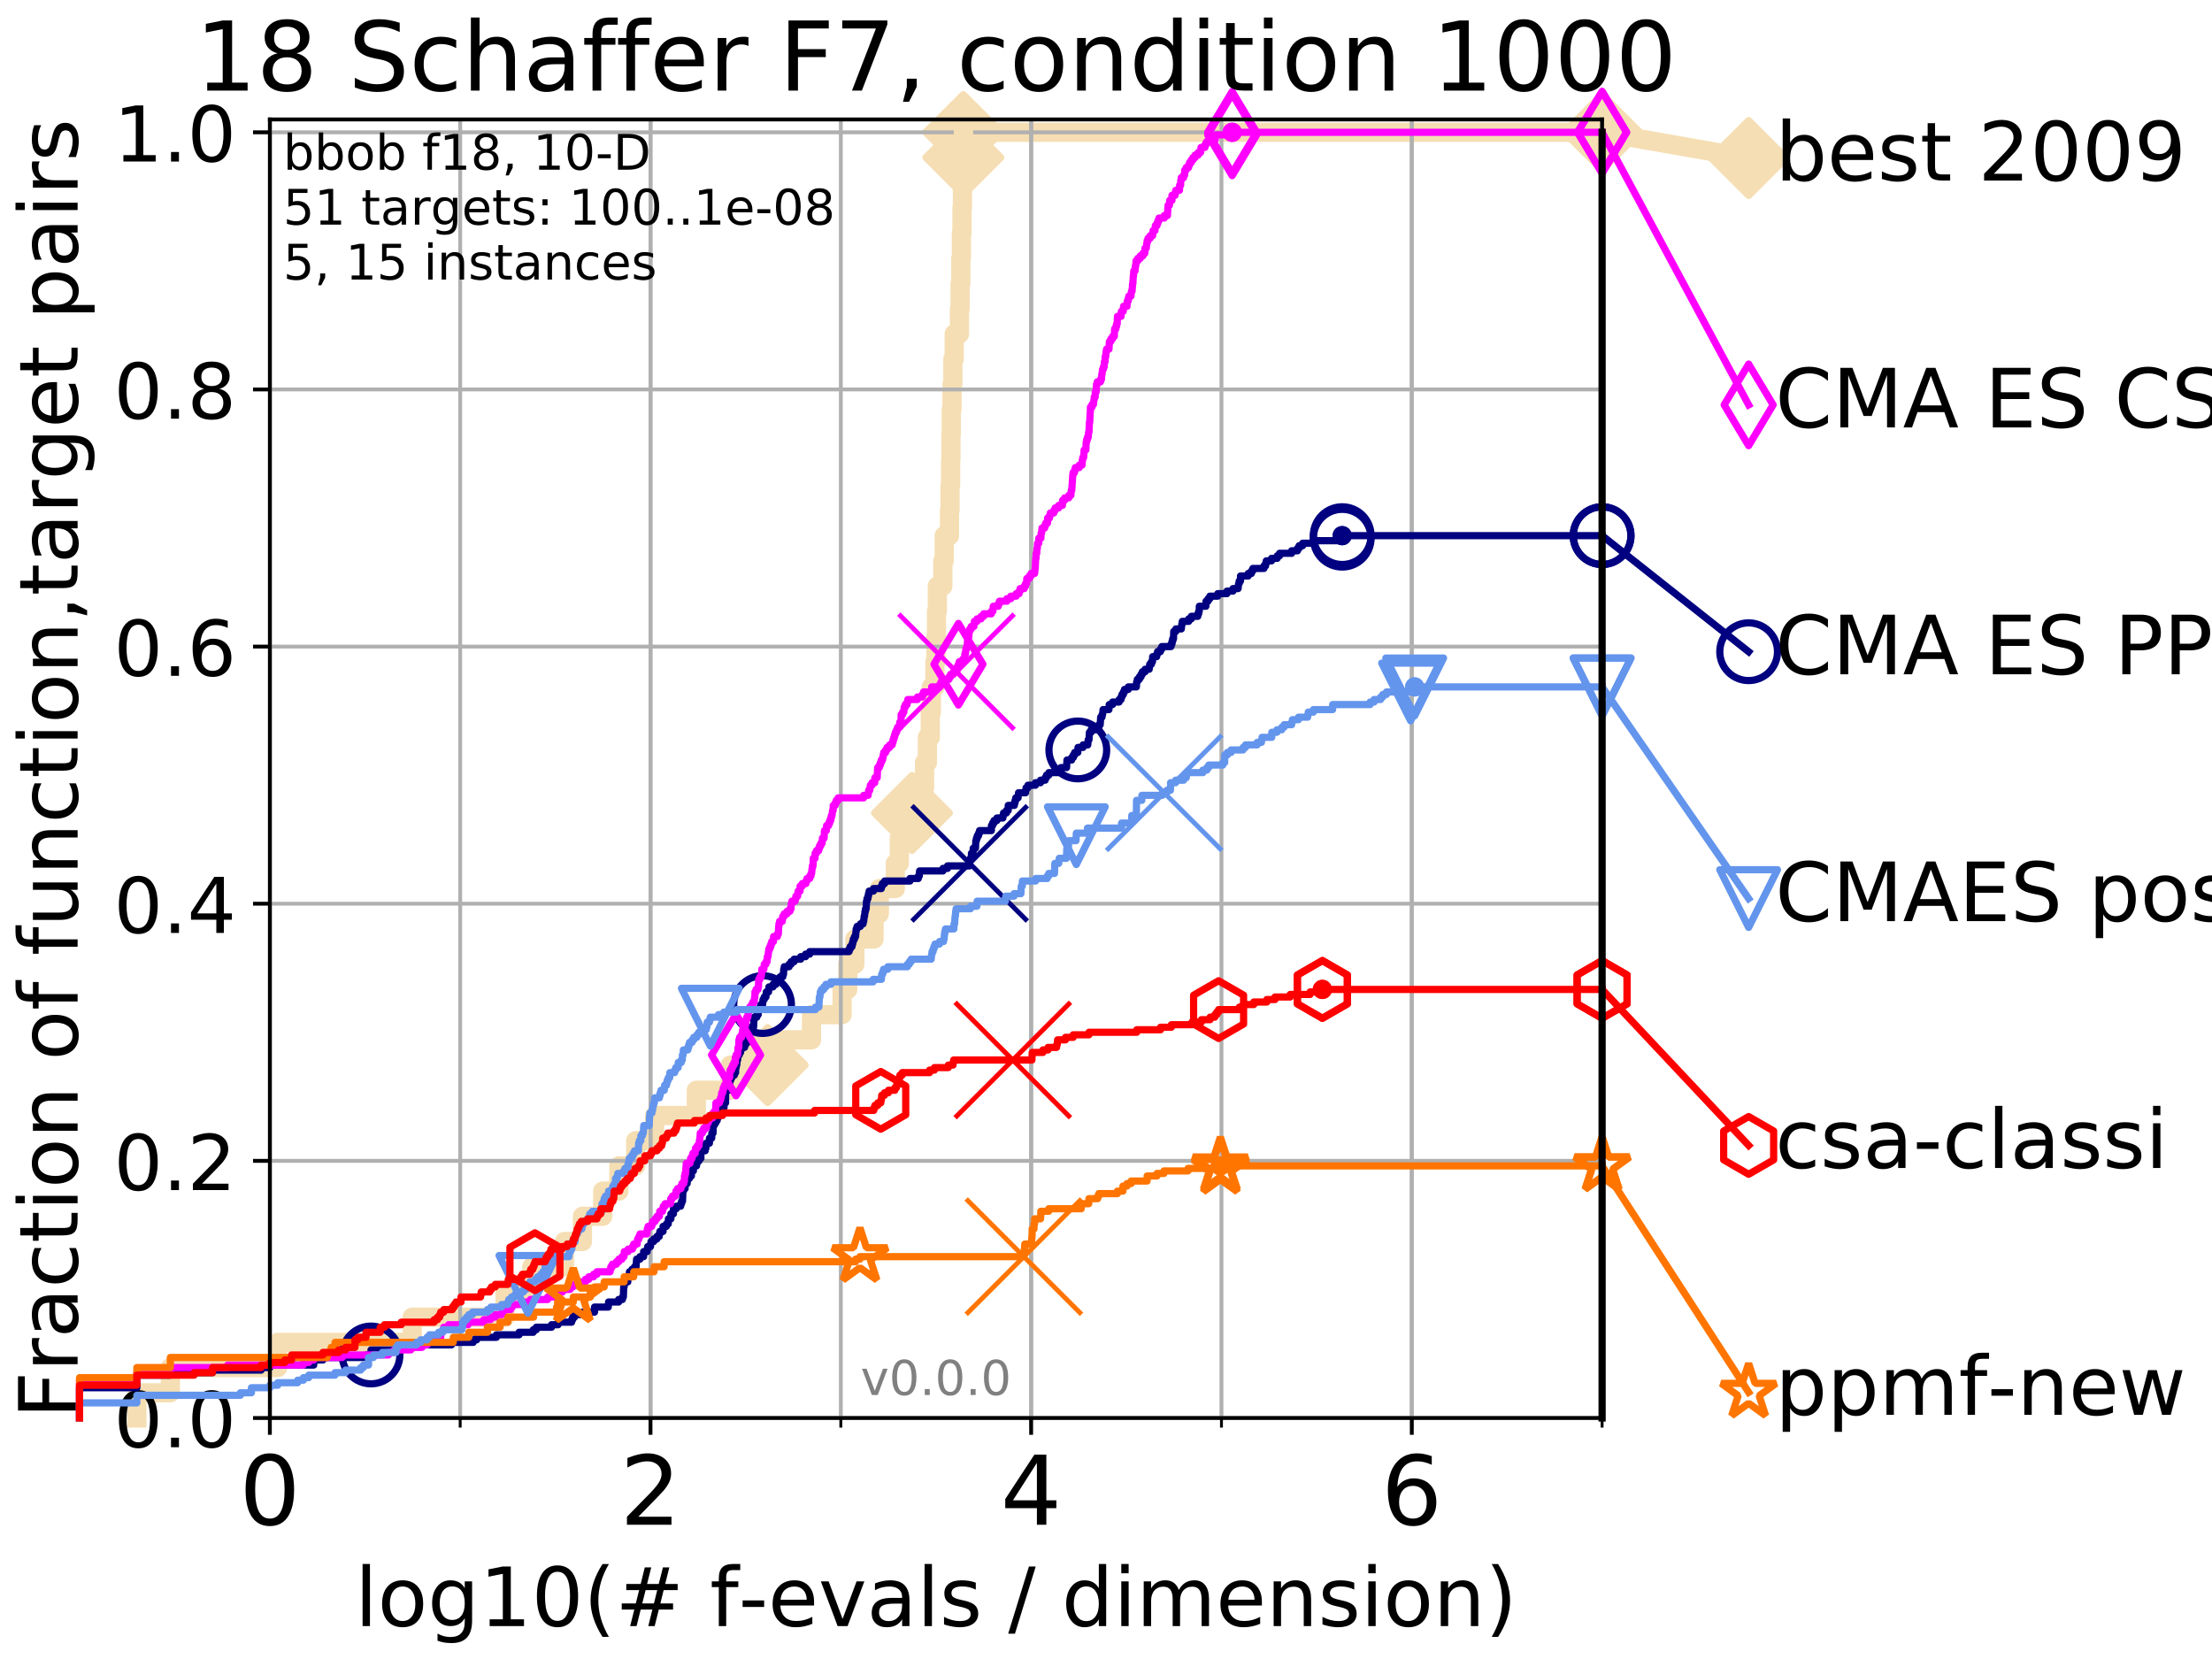 <?xml version="1.0" encoding="utf-8" standalone="no"?>
<!DOCTYPE svg PUBLIC "-//W3C//DTD SVG 1.1//EN"
  "http://www.w3.org/Graphics/SVG/1.1/DTD/svg11.dtd">
<!-- Created with matplotlib (http://matplotlib.org/) -->
<svg height="345pt" version="1.1" viewBox="0 0 460 345" width="460pt" xmlns="http://www.w3.org/2000/svg" xmlns:xlink="http://www.w3.org/1999/xlink">
 <defs>
  <style type="text/css">
*{stroke-linecap:butt;stroke-linejoin:round;}
  </style>
 </defs>
 <g id="figure_1">
  <g id="patch_1">
   <path d="M 0 345.6 
L 460.8 345.6 
L 460.8 0 
L 0 0 
z
" style="fill:#ffffff;"/>
  </g>
  <g id="axes_1">
   <g id="patch_2">
    <path d="M 56.12 294.88 
L 333.168 294.88 
L 333.168 24.84 
L 56.12 24.84 
z
" style="fill:#ffffff;"/>
   </g>
   <g id="line2d_1">
    <path d="M 28.456 294.88 
L 28.456 289.638 
L 35.425 289.638 
L 35.425 284.395 
L 57.758 284.395 
L 57.758 279.153 
L 85.732 279.153 
L 85.732 273.91 
L 105.02 273.91 
L 105.02 268.668 
L 110.603 268.668 
L 110.603 263.425 
L 117.378 263.425 
L 117.378 258.183 
L 121.126 258.183 
L 121.126 252.94 
L 125.341 252.94 
L 125.341 247.698 
L 128.698 247.698 
L 128.698 242.455 
L 132.198 242.455 
L 132.198 237.213 
L 136.115 237.213 
L 136.115 231.97 
L 144.807 231.97 
L 144.807 226.728 
L 151.878 226.728 
L 151.878 221.485 
L 159.63 221.485 
L 159.63 216.243 
L 168.754 216.243 
L 168.754 211 
L 175.124 211 
L 175.124 205.758 
L 176.3 205.758 
L 176.3 200.515 
L 177.77 200.515 
L 177.77 195.273 
L 181.759 195.273 
L 181.759 190.03 
L 182.856 190.03 
L 182.856 184.788 
L 186.191 184.788 
L 186.191 179.546 
L 187.019 179.546 
L 187.019 174.303 
L 188.622 174.303 
L 188.622 169.061 
L 189.645 169.061 
L 189.645 163.818 
L 192.265 163.818 
L 192.265 158.576 
L 192.86 158.576 
L 192.86 153.333 
L 193.457 153.333 
L 193.457 148.091 
L 193.684 148.091 
L 193.684 142.848 
L 194.419 142.848 
L 194.419 137.606 
L 194.637 137.606 
L 194.637 132.363 
L 194.748 132.363 
L 194.748 127.121 
L 194.924 127.121 
L 194.924 121.878 
L 196.073 121.878 
L 196.073 116.636 
L 196.348 116.636 
L 196.348 111.393 
L 197.452 111.393 
L 197.452 106.151 
L 197.567 106.151 
L 197.567 100.908 
L 197.692 100.908 
L 197.692 95.666 
L 197.752 95.666 
L 197.752 90.423 
L 197.822 90.423 
L 197.822 85.181 
L 197.979 85.181 
L 197.979 79.938 
L 198.154 79.938 
L 198.154 74.696 
L 198.431 74.696 
L 198.431 69.453 
L 199.527 69.453 
L 199.527 64.211 
L 199.661 64.211 
L 199.661 58.969 
L 199.809 58.969 
L 199.809 53.726 
L 199.926 53.726 
L 199.926 48.484 
L 200.05 48.484 
L 200.05 43.241 
L 200.147 43.241 
L 200.147 37.999 
L 200.241 37.999 
L 200.241 32.756 
L 200.334 32.756 
L 200.334 27.514 
L 333.168 27.514 
" style="fill:none;stroke:#f5deb3;stroke-linecap:square;stroke-width:4;"/>
   </g>
   <g id="line2d_2">
    <defs>
     <path d="M -0 7.778 
L 7.778 0 
L 0 -7.778 
L -7.778 -0 
z
" id="m58ddea4a58" style="stroke:#f5deb3;stroke-linejoin:miter;stroke-width:1.5;"/>
    </defs>
    <g>
     <use style="fill:#f5deb3;stroke:#f5deb3;stroke-linejoin:miter;stroke-width:1.5;" x="159.63" xlink:href="#m58ddea4a58" y="221.485"/>
     <use style="fill:#f5deb3;stroke:#f5deb3;stroke-linejoin:miter;stroke-width:1.5;" x="189.645" xlink:href="#m58ddea4a58" y="169.061"/>
     <use style="fill:#f5deb3;stroke:#f5deb3;stroke-linejoin:miter;stroke-width:1.5;" x="200.334" xlink:href="#m58ddea4a58" y="32.756"/>
     <use style="fill:#f5deb3;stroke:#f5deb3;stroke-linejoin:miter;stroke-width:1.5;" x="200.334" xlink:href="#m58ddea4a58" y="27.514"/>
     <use style="fill:#f5deb3;stroke:#f5deb3;stroke-linejoin:miter;stroke-width:1.5;" x="200.334" xlink:href="#m58ddea4a58" y="27.514"/>
     <use style="fill:#f5deb3;stroke:#f5deb3;stroke-linejoin:miter;stroke-width:1.5;" x="333.168" xlink:href="#m58ddea4a58" y="27.514"/>
    </g>
   </g>
   <g id="line2d_3">
    <path style="fill:none;stroke:#f5deb3;stroke-linecap:square;stroke-width:4;"/>
    <g/>
   </g>
   <g id="line2d_4">
    <path d="M 333.168 27.514 
L 363.643 32.861 
" style="fill:none;stroke:#f5deb3;stroke-linecap:square;stroke-width:4;"/>
    <g>
     <use style="fill:#f5deb3;stroke:#f5deb3;stroke-linejoin:miter;stroke-width:1.5;" x="333.168" xlink:href="#m58ddea4a58" y="27.514"/>
     <use style="fill:#f5deb3;stroke:#f5deb3;stroke-linejoin:miter;stroke-width:1.5;" x="363.643" xlink:href="#m58ddea4a58" y="32.861"/>
    </g>
   </g>
   <g id="matplotlib.axis_1">
    <g id="xtick_1">
     <g id="line2d_5">
      <path clip-path="url(#pa67c61a46d)" d="M 56.12 294.88 
L 56.12 24.84 
" style="fill:none;stroke:#b0b0b0;stroke-linecap:square;stroke-width:0.8;"/>
     </g>
     <g id="line2d_6">
      <defs>
       <path d="M 0 0 
L 0 3.5 
" id="mcd2bf51781" style="stroke:#000000;stroke-width:0.8;"/>
      </defs>
      <g>
       <use style="stroke:#000000;stroke-width:0.8;" x="56.12" xlink:href="#mcd2bf51781" y="294.88"/>
      </g>
     </g>
     <g id="text_1">
      <!-- 0 -->
      <defs>
       <path d="M 31.781 66.406 
Q 24.172 66.406 20.328 58.906 
Q 16.5 51.422 16.5 36.375 
Q 16.5 21.391 20.328 13.891 
Q 24.172 6.391 31.781 6.391 
Q 39.453 6.391 43.281 13.891 
Q 47.125 21.391 47.125 36.375 
Q 47.125 51.422 43.281 58.906 
Q 39.453 66.406 31.781 66.406 
z
M 31.781 74.219 
Q 44.047 74.219 50.516 64.516 
Q 56.984 54.828 56.984 36.375 
Q 56.984 17.969 50.516 8.266 
Q 44.047 -1.422 31.781 -1.422 
Q 19.531 -1.422 13.062 8.266 
Q 6.594 17.969 6.594 36.375 
Q 6.594 54.828 13.062 64.516 
Q 19.531 74.219 31.781 74.219 
z
" id="DejaVuSans-30"/>
      </defs>
      <g transform="translate(49.758 317.077)scale(0.2 -0.2)">
       <use xlink:href="#DejaVuSans-30"/>
      </g>
     </g>
    </g>
    <g id="xtick_2">
     <g id="line2d_7">
      <path clip-path="url(#pa67c61a46d)" d="M 135.277 294.88 
L 135.277 24.84 
" style="fill:none;stroke:#b0b0b0;stroke-linecap:square;stroke-width:0.8;"/>
     </g>
     <g id="line2d_8">
      <g>
       <use style="stroke:#000000;stroke-width:0.8;" x="135.277" xlink:href="#mcd2bf51781" y="294.88"/>
      </g>
     </g>
     <g id="text_2">
      <!-- 2 -->
      <defs>
       <path d="M 19.188 8.297 
L 53.609 8.297 
L 53.609 0 
L 7.328 0 
L 7.328 8.297 
Q 12.938 14.109 22.625 23.891 
Q 32.328 33.688 34.812 36.531 
Q 39.547 41.844 41.422 45.531 
Q 43.312 49.219 43.312 52.781 
Q 43.312 58.594 39.234 62.25 
Q 35.156 65.922 28.609 65.922 
Q 23.969 65.922 18.812 64.312 
Q 13.672 62.703 7.812 59.422 
L 7.812 69.391 
Q 13.766 71.781 18.938 73 
Q 24.125 74.219 28.422 74.219 
Q 39.75 74.219 46.484 68.547 
Q 53.219 62.891 53.219 53.422 
Q 53.219 48.922 51.531 44.891 
Q 49.859 40.875 45.406 35.406 
Q 44.188 33.984 37.641 27.219 
Q 31.109 20.453 19.188 8.297 
z
" id="DejaVuSans-32"/>
      </defs>
      <g transform="translate(128.914 317.077)scale(0.2 -0.2)">
       <use xlink:href="#DejaVuSans-32"/>
      </g>
     </g>
    </g>
    <g id="xtick_3">
     <g id="line2d_9">
      <path clip-path="url(#pa67c61a46d)" d="M 214.433 294.88 
L 214.433 24.84 
" style="fill:none;stroke:#b0b0b0;stroke-linecap:square;stroke-width:0.8;"/>
     </g>
     <g id="line2d_10">
      <g>
       <use style="stroke:#000000;stroke-width:0.8;" x="214.433" xlink:href="#mcd2bf51781" y="294.88"/>
      </g>
     </g>
     <g id="text_3">
      <!-- 4 -->
      <defs>
       <path d="M 37.797 64.312 
L 12.891 25.391 
L 37.797 25.391 
z
M 35.203 72.906 
L 47.609 72.906 
L 47.609 25.391 
L 58.016 25.391 
L 58.016 17.188 
L 47.609 17.188 
L 47.609 0 
L 37.797 0 
L 37.797 17.188 
L 4.891 17.188 
L 4.891 26.703 
z
" id="DejaVuSans-34"/>
      </defs>
      <g transform="translate(208.071 317.077)scale(0.2 -0.2)">
       <use xlink:href="#DejaVuSans-34"/>
      </g>
     </g>
    </g>
    <g id="xtick_4">
     <g id="line2d_11">
      <path clip-path="url(#pa67c61a46d)" d="M 293.59 294.88 
L 293.59 24.84 
" style="fill:none;stroke:#b0b0b0;stroke-linecap:square;stroke-width:0.8;"/>
     </g>
     <g id="line2d_12">
      <g>
       <use style="stroke:#000000;stroke-width:0.8;" x="293.59" xlink:href="#mcd2bf51781" y="294.88"/>
      </g>
     </g>
     <g id="text_4">
      <!-- 6 -->
      <defs>
       <path d="M 33.016 40.375 
Q 26.375 40.375 22.484 35.828 
Q 18.609 31.297 18.609 23.391 
Q 18.609 15.531 22.484 10.953 
Q 26.375 6.391 33.016 6.391 
Q 39.656 6.391 43.531 10.953 
Q 47.406 15.531 47.406 23.391 
Q 47.406 31.297 43.531 35.828 
Q 39.656 40.375 33.016 40.375 
z
M 52.594 71.297 
L 52.594 62.312 
Q 48.875 64.062 45.094 64.984 
Q 41.312 65.922 37.594 65.922 
Q 27.828 65.922 22.672 59.328 
Q 17.531 52.734 16.797 39.406 
Q 19.672 43.656 24.016 45.922 
Q 28.375 48.188 33.594 48.188 
Q 44.578 48.188 50.953 41.516 
Q 57.328 34.859 57.328 23.391 
Q 57.328 12.156 50.688 5.359 
Q 44.047 -1.422 33.016 -1.422 
Q 20.359 -1.422 13.672 8.266 
Q 6.984 17.969 6.984 36.375 
Q 6.984 53.656 15.188 63.938 
Q 23.391 74.219 37.203 74.219 
Q 40.922 74.219 44.703 73.484 
Q 48.484 72.75 52.594 71.297 
z
" id="DejaVuSans-36"/>
      </defs>
      <g transform="translate(287.227 317.077)scale(0.2 -0.2)">
       <use xlink:href="#DejaVuSans-36"/>
      </g>
     </g>
    </g>
    <g id="xtick_5">
     <g id="line2d_13">
      <path clip-path="url(#pa67c61a46d)" d="M 56.12 294.88 
L 56.12 24.84 
" style="fill:none;stroke:#b0b0b0;stroke-linecap:square;stroke-width:0.8;"/>
     </g>
     <g id="line2d_14">
      <defs>
       <path d="M 0 0 
L 0 2 
" id="mfcd63f1318" style="stroke:#000000;stroke-width:0.6;"/>
      </defs>
      <g>
       <use style="stroke:#000000;stroke-width:0.6;" x="56.12" xlink:href="#mfcd63f1318" y="294.88"/>
      </g>
     </g>
    </g>
    <g id="xtick_6">
     <g id="line2d_15">
      <path clip-path="url(#pa67c61a46d)" d="M 95.698 294.88 
L 95.698 24.84 
" style="fill:none;stroke:#b0b0b0;stroke-linecap:square;stroke-width:0.8;"/>
     </g>
     <g id="line2d_16">
      <g>
       <use style="stroke:#000000;stroke-width:0.6;" x="95.698" xlink:href="#mfcd63f1318" y="294.88"/>
      </g>
     </g>
    </g>
    <g id="xtick_7">
     <g id="line2d_17">
      <path clip-path="url(#pa67c61a46d)" d="M 135.277 294.88 
L 135.277 24.84 
" style="fill:none;stroke:#b0b0b0;stroke-linecap:square;stroke-width:0.8;"/>
     </g>
     <g id="line2d_18">
      <g>
       <use style="stroke:#000000;stroke-width:0.6;" x="135.277" xlink:href="#mfcd63f1318" y="294.88"/>
      </g>
     </g>
    </g>
    <g id="xtick_8">
     <g id="line2d_19">
      <path clip-path="url(#pa67c61a46d)" d="M 174.855 294.88 
L 174.855 24.84 
" style="fill:none;stroke:#b0b0b0;stroke-linecap:square;stroke-width:0.8;"/>
     </g>
     <g id="line2d_20">
      <g>
       <use style="stroke:#000000;stroke-width:0.6;" x="174.855" xlink:href="#mfcd63f1318" y="294.88"/>
      </g>
     </g>
    </g>
    <g id="xtick_9">
     <g id="line2d_21">
      <path clip-path="url(#pa67c61a46d)" d="M 214.433 294.88 
L 214.433 24.84 
" style="fill:none;stroke:#b0b0b0;stroke-linecap:square;stroke-width:0.8;"/>
     </g>
     <g id="line2d_22">
      <g>
       <use style="stroke:#000000;stroke-width:0.6;" x="214.433" xlink:href="#mfcd63f1318" y="294.88"/>
      </g>
     </g>
    </g>
    <g id="xtick_10">
     <g id="line2d_23">
      <path clip-path="url(#pa67c61a46d)" d="M 254.011 294.88 
L 254.011 24.84 
" style="fill:none;stroke:#b0b0b0;stroke-linecap:square;stroke-width:0.8;"/>
     </g>
     <g id="line2d_24">
      <g>
       <use style="stroke:#000000;stroke-width:0.6;" x="254.011" xlink:href="#mfcd63f1318" y="294.88"/>
      </g>
     </g>
    </g>
    <g id="xtick_11">
     <g id="line2d_25">
      <path clip-path="url(#pa67c61a46d)" d="M 293.59 294.88 
L 293.59 24.84 
" style="fill:none;stroke:#b0b0b0;stroke-linecap:square;stroke-width:0.8;"/>
     </g>
     <g id="line2d_26">
      <g>
       <use style="stroke:#000000;stroke-width:0.6;" x="293.59" xlink:href="#mfcd63f1318" y="294.88"/>
      </g>
     </g>
    </g>
    <g id="xtick_12">
     <g id="line2d_27">
      <path clip-path="url(#pa67c61a46d)" d="M 333.168 294.88 
L 333.168 24.84 
" style="fill:none;stroke:#b0b0b0;stroke-linecap:square;stroke-width:0.8;"/>
     </g>
     <g id="line2d_28">
      <g>
       <use style="stroke:#000000;stroke-width:0.6;" x="333.168" xlink:href="#mfcd63f1318" y="294.88"/>
      </g>
     </g>
    </g>
    <g id="text_5">
     <!-- log10(# f-evals / dimension) -->
     <defs>
      <path d="M 9.422 75.984 
L 18.406 75.984 
L 18.406 0 
L 9.422 0 
z
" id="DejaVuSans-6c"/>
      <path d="M 30.609 48.391 
Q 23.391 48.391 19.188 42.75 
Q 14.984 37.109 14.984 27.297 
Q 14.984 17.484 19.156 11.844 
Q 23.344 6.203 30.609 6.203 
Q 37.797 6.203 41.984 11.859 
Q 46.188 17.531 46.188 27.297 
Q 46.188 37.016 41.984 42.703 
Q 37.797 48.391 30.609 48.391 
z
M 30.609 56 
Q 42.328 56 49.016 48.375 
Q 55.719 40.766 55.719 27.297 
Q 55.719 13.875 49.016 6.219 
Q 42.328 -1.422 30.609 -1.422 
Q 18.844 -1.422 12.172 6.219 
Q 5.516 13.875 5.516 27.297 
Q 5.516 40.766 12.172 48.375 
Q 18.844 56 30.609 56 
z
" id="DejaVuSans-6f"/>
      <path d="M 45.406 27.984 
Q 45.406 37.75 41.375 43.109 
Q 37.359 48.484 30.078 48.484 
Q 22.859 48.484 18.828 43.109 
Q 14.797 37.75 14.797 27.984 
Q 14.797 18.266 18.828 12.891 
Q 22.859 7.516 30.078 7.516 
Q 37.359 7.516 41.375 12.891 
Q 45.406 18.266 45.406 27.984 
z
M 54.391 6.781 
Q 54.391 -7.172 48.188 -13.984 
Q 42 -20.797 29.203 -20.797 
Q 24.469 -20.797 20.266 -20.094 
Q 16.062 -19.391 12.109 -17.922 
L 12.109 -9.188 
Q 16.062 -11.328 19.922 -12.344 
Q 23.781 -13.375 27.781 -13.375 
Q 36.625 -13.375 41.016 -8.766 
Q 45.406 -4.156 45.406 5.172 
L 45.406 9.625 
Q 42.625 4.781 38.281 2.391 
Q 33.938 0 27.875 0 
Q 17.828 0 11.672 7.656 
Q 5.516 15.328 5.516 27.984 
Q 5.516 40.672 11.672 48.328 
Q 17.828 56 27.875 56 
Q 33.938 56 38.281 53.609 
Q 42.625 51.219 45.406 46.391 
L 45.406 54.688 
L 54.391 54.688 
z
" id="DejaVuSans-67"/>
      <path d="M 12.406 8.297 
L 28.516 8.297 
L 28.516 63.922 
L 10.984 60.406 
L 10.984 69.391 
L 28.422 72.906 
L 38.281 72.906 
L 38.281 8.297 
L 54.391 8.297 
L 54.391 0 
L 12.406 0 
z
" id="DejaVuSans-31"/>
      <path d="M 31 75.875 
Q 24.469 64.656 21.281 53.656 
Q 18.109 42.672 18.109 31.391 
Q 18.109 20.125 21.312 9.062 
Q 24.516 -2 31 -13.188 
L 23.188 -13.188 
Q 15.875 -1.703 12.234 9.375 
Q 8.594 20.453 8.594 31.391 
Q 8.594 42.281 12.203 53.312 
Q 15.828 64.359 23.188 75.875 
z
" id="DejaVuSans-28"/>
      <path d="M 51.125 44 
L 36.922 44 
L 32.812 27.688 
L 47.125 27.688 
z
M 43.797 71.781 
L 38.719 51.516 
L 52.984 51.516 
L 58.109 71.781 
L 65.922 71.781 
L 60.891 51.516 
L 76.125 51.516 
L 76.125 44 
L 58.984 44 
L 54.984 27.688 
L 70.516 27.688 
L 70.516 20.219 
L 53.078 20.219 
L 48 0 
L 40.188 0 
L 45.219 20.219 
L 30.906 20.219 
L 25.875 0 
L 18.016 0 
L 23.094 20.219 
L 7.719 20.219 
L 7.719 27.688 
L 24.906 27.688 
L 29 44 
L 13.281 44 
L 13.281 51.516 
L 30.906 51.516 
L 35.891 71.781 
z
" id="DejaVuSans-23"/>
      <path id="DejaVuSans-20"/>
      <path d="M 37.109 75.984 
L 37.109 68.5 
L 28.516 68.5 
Q 23.688 68.5 21.797 66.547 
Q 19.922 64.594 19.922 59.516 
L 19.922 54.688 
L 34.719 54.688 
L 34.719 47.703 
L 19.922 47.703 
L 19.922 0 
L 10.891 0 
L 10.891 47.703 
L 2.297 47.703 
L 2.297 54.688 
L 10.891 54.688 
L 10.891 58.5 
Q 10.891 67.625 15.141 71.797 
Q 19.391 75.984 28.609 75.984 
z
" id="DejaVuSans-66"/>
      <path d="M 4.891 31.391 
L 31.203 31.391 
L 31.203 23.391 
L 4.891 23.391 
z
" id="DejaVuSans-2d"/>
      <path d="M 56.203 29.594 
L 56.203 25.203 
L 14.891 25.203 
Q 15.484 15.922 20.484 11.062 
Q 25.484 6.203 34.422 6.203 
Q 39.594 6.203 44.453 7.469 
Q 49.312 8.734 54.109 11.281 
L 54.109 2.781 
Q 49.266 0.734 44.188 -0.344 
Q 39.109 -1.422 33.891 -1.422 
Q 20.797 -1.422 13.156 6.188 
Q 5.516 13.812 5.516 26.812 
Q 5.516 40.234 12.766 48.109 
Q 20.016 56 32.328 56 
Q 43.359 56 49.781 48.891 
Q 56.203 41.797 56.203 29.594 
z
M 47.219 32.234 
Q 47.125 39.594 43.094 43.984 
Q 39.062 48.391 32.422 48.391 
Q 24.906 48.391 20.391 44.141 
Q 15.875 39.891 15.188 32.172 
z
" id="DejaVuSans-65"/>
      <path d="M 2.984 54.688 
L 12.5 54.688 
L 29.594 8.797 
L 46.688 54.688 
L 56.203 54.688 
L 35.688 0 
L 23.484 0 
z
" id="DejaVuSans-76"/>
      <path d="M 34.281 27.484 
Q 23.391 27.484 19.188 25 
Q 14.984 22.516 14.984 16.5 
Q 14.984 11.719 18.141 8.906 
Q 21.297 6.109 26.703 6.109 
Q 34.188 6.109 38.703 11.406 
Q 43.219 16.703 43.219 25.484 
L 43.219 27.484 
z
M 52.203 31.203 
L 52.203 0 
L 43.219 0 
L 43.219 8.297 
Q 40.141 3.328 35.547 0.953 
Q 30.953 -1.422 24.312 -1.422 
Q 15.922 -1.422 10.953 3.297 
Q 6 8.016 6 15.922 
Q 6 25.141 12.172 29.828 
Q 18.359 34.516 30.609 34.516 
L 43.219 34.516 
L 43.219 35.406 
Q 43.219 41.609 39.141 45 
Q 35.062 48.391 27.688 48.391 
Q 23 48.391 18.547 47.266 
Q 14.109 46.141 10.016 43.891 
L 10.016 52.203 
Q 14.938 54.109 19.578 55.047 
Q 24.219 56 28.609 56 
Q 40.484 56 46.344 49.844 
Q 52.203 43.703 52.203 31.203 
z
" id="DejaVuSans-61"/>
      <path d="M 44.281 53.078 
L 44.281 44.578 
Q 40.484 46.531 36.375 47.5 
Q 32.281 48.484 27.875 48.484 
Q 21.188 48.484 17.844 46.438 
Q 14.5 44.391 14.5 40.281 
Q 14.5 37.156 16.891 35.375 
Q 19.281 33.594 26.516 31.984 
L 29.594 31.297 
Q 39.156 29.25 43.188 25.516 
Q 47.219 21.781 47.219 15.094 
Q 47.219 7.469 41.188 3.016 
Q 35.156 -1.422 24.609 -1.422 
Q 20.219 -1.422 15.453 -0.562 
Q 10.688 0.297 5.422 2 
L 5.422 11.281 
Q 10.406 8.688 15.234 7.391 
Q 20.062 6.109 24.812 6.109 
Q 31.156 6.109 34.562 8.281 
Q 37.984 10.453 37.984 14.406 
Q 37.984 18.062 35.516 20.016 
Q 33.062 21.969 24.703 23.781 
L 21.578 24.516 
Q 13.234 26.266 9.516 29.906 
Q 5.812 33.547 5.812 39.891 
Q 5.812 47.609 11.281 51.797 
Q 16.75 56 26.812 56 
Q 31.781 56 36.172 55.266 
Q 40.578 54.547 44.281 53.078 
z
" id="DejaVuSans-73"/>
      <path d="M 25.391 72.906 
L 33.688 72.906 
L 8.297 -9.281 
L 0 -9.281 
z
" id="DejaVuSans-2f"/>
      <path d="M 45.406 46.391 
L 45.406 75.984 
L 54.391 75.984 
L 54.391 0 
L 45.406 0 
L 45.406 8.203 
Q 42.578 3.328 38.25 0.953 
Q 33.938 -1.422 27.875 -1.422 
Q 17.969 -1.422 11.734 6.484 
Q 5.516 14.406 5.516 27.297 
Q 5.516 40.188 11.734 48.094 
Q 17.969 56 27.875 56 
Q 33.938 56 38.25 53.625 
Q 42.578 51.266 45.406 46.391 
z
M 14.797 27.297 
Q 14.797 17.391 18.875 11.75 
Q 22.953 6.109 30.078 6.109 
Q 37.203 6.109 41.297 11.75 
Q 45.406 17.391 45.406 27.297 
Q 45.406 37.203 41.297 42.844 
Q 37.203 48.484 30.078 48.484 
Q 22.953 48.484 18.875 42.844 
Q 14.797 37.203 14.797 27.297 
z
" id="DejaVuSans-64"/>
      <path d="M 9.422 54.688 
L 18.406 54.688 
L 18.406 0 
L 9.422 0 
z
M 9.422 75.984 
L 18.406 75.984 
L 18.406 64.594 
L 9.422 64.594 
z
" id="DejaVuSans-69"/>
      <path d="M 52 44.188 
Q 55.375 50.25 60.062 53.125 
Q 64.75 56 71.094 56 
Q 79.641 56 84.281 50.016 
Q 88.922 44.047 88.922 33.016 
L 88.922 0 
L 79.891 0 
L 79.891 32.719 
Q 79.891 40.578 77.094 44.375 
Q 74.312 48.188 68.609 48.188 
Q 61.625 48.188 57.562 43.547 
Q 53.516 38.922 53.516 30.906 
L 53.516 0 
L 44.484 0 
L 44.484 32.719 
Q 44.484 40.625 41.703 44.406 
Q 38.922 48.188 33.109 48.188 
Q 26.219 48.188 22.156 43.531 
Q 18.109 38.875 18.109 30.906 
L 18.109 0 
L 9.078 0 
L 9.078 54.688 
L 18.109 54.688 
L 18.109 46.188 
Q 21.188 51.219 25.484 53.609 
Q 29.781 56 35.688 56 
Q 41.656 56 45.828 52.969 
Q 50 49.953 52 44.188 
z
" id="DejaVuSans-6d"/>
      <path d="M 54.891 33.016 
L 54.891 0 
L 45.906 0 
L 45.906 32.719 
Q 45.906 40.484 42.875 44.328 
Q 39.844 48.188 33.797 48.188 
Q 26.516 48.188 22.312 43.547 
Q 18.109 38.922 18.109 30.906 
L 18.109 0 
L 9.078 0 
L 9.078 54.688 
L 18.109 54.688 
L 18.109 46.188 
Q 21.344 51.125 25.703 53.562 
Q 30.078 56 35.797 56 
Q 45.219 56 50.047 50.172 
Q 54.891 44.344 54.891 33.016 
z
" id="DejaVuSans-6e"/>
      <path d="M 8.016 75.875 
L 15.828 75.875 
Q 23.141 64.359 26.781 53.312 
Q 30.422 42.281 30.422 31.391 
Q 30.422 20.453 26.781 9.375 
Q 23.141 -1.703 15.828 -13.188 
L 8.016 -13.188 
Q 14.5 -2 17.703 9.062 
Q 20.906 20.125 20.906 31.391 
Q 20.906 42.672 17.703 53.656 
Q 14.5 64.656 8.016 75.875 
z
" id="DejaVuSans-29"/>
     </defs>
     <g transform="translate(73.803 338.154)scale(0.17 -0.17)">
      <use xlink:href="#DejaVuSans-6c"/>
      <use x="27.783" xlink:href="#DejaVuSans-6f"/>
      <use x="88.965" xlink:href="#DejaVuSans-67"/>
      <use x="152.441" xlink:href="#DejaVuSans-31"/>
      <use x="216.064" xlink:href="#DejaVuSans-30"/>
      <use x="279.688" xlink:href="#DejaVuSans-28"/>
      <use x="318.701" xlink:href="#DejaVuSans-23"/>
      <use x="402.49" xlink:href="#DejaVuSans-20"/>
      <use x="434.277" xlink:href="#DejaVuSans-66"/>
      <use x="469.404" xlink:href="#DejaVuSans-2d"/>
      <use x="505.488" xlink:href="#DejaVuSans-65"/>
      <use x="567.012" xlink:href="#DejaVuSans-76"/>
      <use x="626.191" xlink:href="#DejaVuSans-61"/>
      <use x="687.471" xlink:href="#DejaVuSans-6c"/>
      <use x="715.254" xlink:href="#DejaVuSans-73"/>
      <use x="767.354" xlink:href="#DejaVuSans-20"/>
      <use x="799.141" xlink:href="#DejaVuSans-2f"/>
      <use x="832.832" xlink:href="#DejaVuSans-20"/>
      <use x="864.619" xlink:href="#DejaVuSans-64"/>
      <use x="928.096" xlink:href="#DejaVuSans-69"/>
      <use x="955.879" xlink:href="#DejaVuSans-6d"/>
      <use x="1053.291" xlink:href="#DejaVuSans-65"/>
      <use x="1114.814" xlink:href="#DejaVuSans-6e"/>
      <use x="1178.193" xlink:href="#DejaVuSans-73"/>
      <use x="1230.293" xlink:href="#DejaVuSans-69"/>
      <use x="1258.076" xlink:href="#DejaVuSans-6f"/>
      <use x="1319.258" xlink:href="#DejaVuSans-6e"/>
      <use x="1382.637" xlink:href="#DejaVuSans-29"/>
     </g>
    </g>
   </g>
   <g id="matplotlib.axis_2">
    <g id="ytick_1">
     <g id="line2d_29">
      <path clip-path="url(#pa67c61a46d)" d="M 56.12 294.88 
L 333.168 294.88 
" style="fill:none;stroke:#b0b0b0;stroke-linecap:square;stroke-width:0.8;"/>
     </g>
     <g id="line2d_30">
      <defs>
       <path d="M 0 0 
L -3.5 0 
" id="m96a8b126c6" style="stroke:#000000;stroke-width:0.8;"/>
      </defs>
      <g>
       <use style="stroke:#000000;stroke-width:0.8;" x="56.12" xlink:href="#m96a8b126c6" y="294.88"/>
      </g>
     </g>
     <g id="text_6">
      <!-- 0.0 -->
      <defs>
       <path d="M 10.688 12.406 
L 21 12.406 
L 21 0 
L 10.688 0 
z
" id="DejaVuSans-2e"/>
      </defs>
      <g transform="translate(23.675 300.959)scale(0.16 -0.16)">
       <use xlink:href="#DejaVuSans-30"/>
       <use x="63.623" xlink:href="#DejaVuSans-2e"/>
       <use x="95.41" xlink:href="#DejaVuSans-30"/>
      </g>
     </g>
    </g>
    <g id="ytick_2">
     <g id="line2d_31">
      <path clip-path="url(#pa67c61a46d)" d="M 56.12 241.407 
L 333.168 241.407 
" style="fill:none;stroke:#b0b0b0;stroke-linecap:square;stroke-width:0.8;"/>
     </g>
     <g id="line2d_32">
      <g>
       <use style="stroke:#000000;stroke-width:0.8;" x="56.12" xlink:href="#m96a8b126c6" y="241.407"/>
      </g>
     </g>
     <g id="text_7">
      <!-- 0.2 -->
      <g transform="translate(23.675 247.485)scale(0.16 -0.16)">
       <use xlink:href="#DejaVuSans-30"/>
       <use x="63.623" xlink:href="#DejaVuSans-2e"/>
       <use x="95.41" xlink:href="#DejaVuSans-32"/>
      </g>
     </g>
    </g>
    <g id="ytick_3">
     <g id="line2d_33">
      <path clip-path="url(#pa67c61a46d)" d="M 56.12 187.933 
L 333.168 187.933 
" style="fill:none;stroke:#b0b0b0;stroke-linecap:square;stroke-width:0.8;"/>
     </g>
     <g id="line2d_34">
      <g>
       <use style="stroke:#000000;stroke-width:0.8;" x="56.12" xlink:href="#m96a8b126c6" y="187.933"/>
      </g>
     </g>
     <g id="text_8">
      <!-- 0.4 -->
      <g transform="translate(23.675 194.012)scale(0.16 -0.16)">
       <use xlink:href="#DejaVuSans-30"/>
       <use x="63.623" xlink:href="#DejaVuSans-2e"/>
       <use x="95.41" xlink:href="#DejaVuSans-34"/>
      </g>
     </g>
    </g>
    <g id="ytick_4">
     <g id="line2d_35">
      <path clip-path="url(#pa67c61a46d)" d="M 56.12 134.46 
L 333.168 134.46 
" style="fill:none;stroke:#b0b0b0;stroke-linecap:square;stroke-width:0.8;"/>
     </g>
     <g id="line2d_36">
      <g>
       <use style="stroke:#000000;stroke-width:0.8;" x="56.12" xlink:href="#m96a8b126c6" y="134.46"/>
      </g>
     </g>
     <g id="text_9">
      <!-- 0.6 -->
      <g transform="translate(23.675 140.539)scale(0.16 -0.16)">
       <use xlink:href="#DejaVuSans-30"/>
       <use x="63.623" xlink:href="#DejaVuSans-2e"/>
       <use x="95.41" xlink:href="#DejaVuSans-36"/>
      </g>
     </g>
    </g>
    <g id="ytick_5">
     <g id="line2d_37">
      <path clip-path="url(#pa67c61a46d)" d="M 56.12 80.987 
L 333.168 80.987 
" style="fill:none;stroke:#b0b0b0;stroke-linecap:square;stroke-width:0.8;"/>
     </g>
     <g id="line2d_38">
      <g>
       <use style="stroke:#000000;stroke-width:0.8;" x="56.12" xlink:href="#m96a8b126c6" y="80.987"/>
      </g>
     </g>
     <g id="text_10">
      <!-- 0.8 -->
      <defs>
       <path d="M 31.781 34.625 
Q 24.75 34.625 20.719 30.859 
Q 16.703 27.094 16.703 20.516 
Q 16.703 13.922 20.719 10.156 
Q 24.75 6.391 31.781 6.391 
Q 38.812 6.391 42.859 10.172 
Q 46.922 13.969 46.922 20.516 
Q 46.922 27.094 42.891 30.859 
Q 38.875 34.625 31.781 34.625 
z
M 21.922 38.812 
Q 15.578 40.375 12.031 44.719 
Q 8.5 49.078 8.5 55.328 
Q 8.5 64.062 14.719 69.141 
Q 20.953 74.219 31.781 74.219 
Q 42.672 74.219 48.875 69.141 
Q 55.078 64.062 55.078 55.328 
Q 55.078 49.078 51.531 44.719 
Q 48 40.375 41.703 38.812 
Q 48.828 37.156 52.797 32.312 
Q 56.781 27.484 56.781 20.516 
Q 56.781 9.906 50.312 4.234 
Q 43.844 -1.422 31.781 -1.422 
Q 19.734 -1.422 13.25 4.234 
Q 6.781 9.906 6.781 20.516 
Q 6.781 27.484 10.781 32.312 
Q 14.797 37.156 21.922 38.812 
z
M 18.312 54.391 
Q 18.312 48.734 21.844 45.562 
Q 25.391 42.391 31.781 42.391 
Q 38.141 42.391 41.719 45.562 
Q 45.312 48.734 45.312 54.391 
Q 45.312 60.062 41.719 63.234 
Q 38.141 66.406 31.781 66.406 
Q 25.391 66.406 21.844 63.234 
Q 18.312 60.062 18.312 54.391 
z
" id="DejaVuSans-38"/>
      </defs>
      <g transform="translate(23.675 87.066)scale(0.16 -0.16)">
       <use xlink:href="#DejaVuSans-30"/>
       <use x="63.623" xlink:href="#DejaVuSans-2e"/>
       <use x="95.41" xlink:href="#DejaVuSans-38"/>
      </g>
     </g>
    </g>
    <g id="ytick_6">
     <g id="line2d_39">
      <path clip-path="url(#pa67c61a46d)" d="M 56.12 27.514 
L 333.168 27.514 
" style="fill:none;stroke:#b0b0b0;stroke-linecap:square;stroke-width:0.8;"/>
     </g>
     <g id="line2d_40">
      <g>
       <use style="stroke:#000000;stroke-width:0.8;" x="56.12" xlink:href="#m96a8b126c6" y="27.514"/>
      </g>
     </g>
     <g id="text_11">
      <!-- 1.0 -->
      <g transform="translate(23.675 33.592)scale(0.16 -0.16)">
       <use xlink:href="#DejaVuSans-31"/>
       <use x="63.623" xlink:href="#DejaVuSans-2e"/>
       <use x="95.41" xlink:href="#DejaVuSans-30"/>
      </g>
     </g>
    </g>
    <g id="text_12">
     <!-- Fraction of function,target pairs -->
     <defs>
      <path d="M 9.812 72.906 
L 51.703 72.906 
L 51.703 64.594 
L 19.672 64.594 
L 19.672 43.109 
L 48.578 43.109 
L 48.578 34.812 
L 19.672 34.812 
L 19.672 0 
L 9.812 0 
z
" id="DejaVuSans-46"/>
      <path d="M 41.109 46.297 
Q 39.594 47.172 37.812 47.578 
Q 36.031 48 33.891 48 
Q 26.266 48 22.188 43.047 
Q 18.109 38.094 18.109 28.812 
L 18.109 0 
L 9.078 0 
L 9.078 54.688 
L 18.109 54.688 
L 18.109 46.188 
Q 20.953 51.172 25.484 53.578 
Q 30.031 56 36.531 56 
Q 37.453 56 38.578 55.875 
Q 39.703 55.766 41.062 55.516 
z
" id="DejaVuSans-72"/>
      <path d="M 48.781 52.594 
L 48.781 44.188 
Q 44.969 46.297 41.141 47.344 
Q 37.312 48.391 33.406 48.391 
Q 24.656 48.391 19.812 42.844 
Q 14.984 37.312 14.984 27.297 
Q 14.984 17.281 19.812 11.734 
Q 24.656 6.203 33.406 6.203 
Q 37.312 6.203 41.141 7.25 
Q 44.969 8.297 48.781 10.406 
L 48.781 2.094 
Q 45.016 0.344 40.984 -0.531 
Q 36.969 -1.422 32.422 -1.422 
Q 20.062 -1.422 12.781 6.344 
Q 5.516 14.109 5.516 27.297 
Q 5.516 40.672 12.859 48.328 
Q 20.219 56 33.016 56 
Q 37.156 56 41.109 55.141 
Q 45.062 54.297 48.781 52.594 
z
" id="DejaVuSans-63"/>
      <path d="M 18.312 70.219 
L 18.312 54.688 
L 36.812 54.688 
L 36.812 47.703 
L 18.312 47.703 
L 18.312 18.016 
Q 18.312 11.328 20.141 9.422 
Q 21.969 7.516 27.594 7.516 
L 36.812 7.516 
L 36.812 0 
L 27.594 0 
Q 17.188 0 13.234 3.875 
Q 9.281 7.766 9.281 18.016 
L 9.281 47.703 
L 2.688 47.703 
L 2.688 54.688 
L 9.281 54.688 
L 9.281 70.219 
z
" id="DejaVuSans-74"/>
      <path d="M 8.5 21.578 
L 8.5 54.688 
L 17.484 54.688 
L 17.484 21.922 
Q 17.484 14.156 20.5 10.266 
Q 23.531 6.391 29.594 6.391 
Q 36.859 6.391 41.078 11.031 
Q 45.312 15.672 45.312 23.688 
L 45.312 54.688 
L 54.297 54.688 
L 54.297 0 
L 45.312 0 
L 45.312 8.406 
Q 42.047 3.422 37.719 1 
Q 33.406 -1.422 27.688 -1.422 
Q 18.266 -1.422 13.375 4.438 
Q 8.5 10.297 8.5 21.578 
z
M 31.109 56 
z
" id="DejaVuSans-75"/>
      <path d="M 11.719 12.406 
L 22.016 12.406 
L 22.016 4 
L 14.016 -11.625 
L 7.719 -11.625 
L 11.719 4 
z
" id="DejaVuSans-2c"/>
      <path d="M 18.109 8.203 
L 18.109 -20.797 
L 9.078 -20.797 
L 9.078 54.688 
L 18.109 54.688 
L 18.109 46.391 
Q 20.953 51.266 25.266 53.625 
Q 29.594 56 35.594 56 
Q 45.562 56 51.781 48.094 
Q 58.016 40.188 58.016 27.297 
Q 58.016 14.406 51.781 6.484 
Q 45.562 -1.422 35.594 -1.422 
Q 29.594 -1.422 25.266 0.953 
Q 20.953 3.328 18.109 8.203 
z
M 48.688 27.297 
Q 48.688 37.203 44.609 42.844 
Q 40.531 48.484 33.406 48.484 
Q 26.266 48.484 22.188 42.844 
Q 18.109 37.203 18.109 27.297 
Q 18.109 17.391 22.188 11.75 
Q 26.266 6.109 33.406 6.109 
Q 40.531 6.109 44.609 11.75 
Q 48.688 17.391 48.688 27.297 
z
" id="DejaVuSans-70"/>
     </defs>
     <g transform="translate(16.14 294.999)rotate(-90)scale(0.17 -0.17)">
      <use xlink:href="#DejaVuSans-46"/>
      <use x="57.41" xlink:href="#DejaVuSans-72"/>
      <use x="98.523" xlink:href="#DejaVuSans-61"/>
      <use x="159.803" xlink:href="#DejaVuSans-63"/>
      <use x="214.783" xlink:href="#DejaVuSans-74"/>
      <use x="253.992" xlink:href="#DejaVuSans-69"/>
      <use x="281.775" xlink:href="#DejaVuSans-6f"/>
      <use x="342.957" xlink:href="#DejaVuSans-6e"/>
      <use x="406.336" xlink:href="#DejaVuSans-20"/>
      <use x="438.123" xlink:href="#DejaVuSans-6f"/>
      <use x="499.305" xlink:href="#DejaVuSans-66"/>
      <use x="534.51" xlink:href="#DejaVuSans-20"/>
      <use x="566.297" xlink:href="#DejaVuSans-66"/>
      <use x="601.502" xlink:href="#DejaVuSans-75"/>
      <use x="664.881" xlink:href="#DejaVuSans-6e"/>
      <use x="728.26" xlink:href="#DejaVuSans-63"/>
      <use x="783.24" xlink:href="#DejaVuSans-74"/>
      <use x="822.449" xlink:href="#DejaVuSans-69"/>
      <use x="850.232" xlink:href="#DejaVuSans-6f"/>
      <use x="911.414" xlink:href="#DejaVuSans-6e"/>
      <use x="974.793" xlink:href="#DejaVuSans-2c"/>
      <use x="1006.58" xlink:href="#DejaVuSans-74"/>
      <use x="1045.789" xlink:href="#DejaVuSans-61"/>
      <use x="1107.068" xlink:href="#DejaVuSans-72"/>
      <use x="1148.166" xlink:href="#DejaVuSans-67"/>
      <use x="1211.643" xlink:href="#DejaVuSans-65"/>
      <use x="1273.166" xlink:href="#DejaVuSans-74"/>
      <use x="1312.375" xlink:href="#DejaVuSans-20"/>
      <use x="1344.162" xlink:href="#DejaVuSans-70"/>
      <use x="1407.639" xlink:href="#DejaVuSans-61"/>
      <use x="1468.918" xlink:href="#DejaVuSans-69"/>
      <use x="1496.701" xlink:href="#DejaVuSans-72"/>
      <use x="1537.814" xlink:href="#DejaVuSans-73"/>
     </g>
    </g>
   </g>
   <g id="line2d_41">
    <defs>
     <path d="M 0 1.5 
C 0.398 1.5 0.779 1.342 1.061 1.061 
C 1.342 0.779 1.5 0.398 1.5 0 
C 1.5 -0.398 1.342 -0.779 1.061 -1.061 
C 0.779 -1.342 0.398 -1.5 0 -1.5 
C -0.398 -1.5 -0.779 -1.342 -1.061 -1.061 
C -1.342 -0.779 -1.5 -0.398 -1.5 0 
C -1.5 0.398 -1.342 0.779 -1.061 1.061 
C -0.779 1.342 -0.398 1.5 0 1.5 
z
" id="m484f916a5f" style="stroke:#f5deb3;"/>
    </defs>
    <g>
     <use style="fill:#f5deb3;stroke:#f5deb3;" x="200.334" xlink:href="#m484f916a5f" y="27.514"/>
     <use style="fill:#f5deb3;stroke:#f5deb3;" x="200.334" xlink:href="#m484f916a5f" y="27.514"/>
    </g>
   </g>
   <g id="line2d_42">
    <defs>
     <path d="M 0 1.5 
C 0.398 1.5 0.779 1.342 1.061 1.061 
C 1.342 0.779 1.5 0.398 1.5 0 
C 1.5 -0.398 1.342 -0.779 1.061 -1.061 
C 0.779 -1.342 0.398 -1.5 0 -1.5 
C -0.398 -1.5 -0.779 -1.342 -1.061 -1.061 
C -1.342 -0.779 -1.5 -0.398 -1.5 0 
C -1.5 0.398 -1.342 0.779 -1.061 1.061 
C -0.779 1.342 -0.398 1.5 0 1.5 
z
" id="m80b104fdb4" style="stroke:#000080;"/>
    </defs>
    <g>
     <use style="fill:#000080;stroke:#000080;" x="279.119" xlink:href="#m80b104fdb4" y="111.393"/>
     <use style="fill:#000080;stroke:#000080;" x="279.119" xlink:href="#m80b104fdb4" y="111.393"/>
    </g>
   </g>
   <g id="line2d_43">
    <path d="M 16.542 294.88 
L 16.542 288.589 
L 28.456 288.589 
L 28.456 285.968 
L 35.425 285.968 
L 35.425 285.444 
L 44.206 285.444 
L 44.206 284.919 
L 54.309 284.919 
L 54.309 284.395 
L 56.12 284.395 
L 56.12 283.871 
L 65.241 283.871 
L 65.241 282.822 
L 67.153 282.822 
L 67.153 282.298 
L 76.113 282.298 
L 76.113 281.774 
L 77.155 281.774 
L 77.155 280.725 
L 82.351 280.725 
L 82.351 280.201 
L 84.124 280.201 
L 84.124 279.677 
L 93.887 279.677 
L 93.887 279.153 
L 98.397 279.153 
L 98.397 278.628 
L 99.116 278.628 
L 99.116 278.104 
L 103.231 278.104 
L 103.231 277.58 
L 107.953 277.58 
L 107.953 277.056 
L 110.889 277.056 
L 110.889 276.531 
L 111.517 276.531 
L 111.517 276.007 
L 114.696 276.007 
L 114.696 275.483 
L 116.063 275.483 
L 116.063 274.959 
L 118.87 274.959 
L 118.87 274.434 
L 119.092 274.434 
L 119.092 273.91 
L 119.484 273.91 
L 119.484 273.386 
L 121.165 273.386 
L 121.165 272.862 
L 123.635 272.862 
L 123.635 271.813 
L 126.496 271.813 
L 126.553 270.765 
L 128.648 270.765 
L 128.648 270.24 
L 129.438 270.24 
L 129.438 269.716 
L 129.63 269.716 
L 129.702 267.619 
L 129.796 267.619 
L 129.867 266.571 
L 130.559 266.571 
L 130.559 265.522 
L 130.851 265.522 
L 130.895 264.474 
L 131.441 264.474 
L 131.441 263.949 
L 131.97 263.949 
L 131.97 263.425 
L 132.28 263.425 
L 132.382 261.852 
L 133.079 261.852 
L 133.079 261.328 
L 133.843 261.328 
L 133.843 260.28 
L 134.575 260.28 
L 134.575 259.755 
L 134.7 259.755 
L 134.7 259.231 
L 135.277 259.231 
L 135.379 258.183 
L 135.951 258.183 
L 135.951 257.658 
L 136.599 257.658 
L 136.599 257.134 
L 137.086 257.134 
L 137.086 256.61 
L 137.225 256.61 
L 137.225 256.086 
L 137.887 256.086 
L 137.887 255.037 
L 138.581 255.037 
L 138.581 254.513 
L 138.974 254.513 
L 139.002 253.464 
L 139.52 253.464 
L 139.52 252.416 
L 140.049 252.416 
L 140.049 251.367 
L 140.637 251.367 
L 140.637 250.843 
L 141.544 250.843 
L 141.544 250.319 
L 141.734 250.319 
L 141.734 249.795 
L 141.934 249.795 
L 142.015 247.698 
L 142.143 247.698 
L 142.143 247.173 
L 142.474 247.173 
L 142.474 246.125 
L 142.898 246.125 
L 142.931 245.076 
L 143.355 245.076 
L 143.355 244.552 
L 143.78 244.552 
L 143.78 243.504 
L 144.194 243.504 
L 144.194 242.455 
L 144.846 242.455 
L 144.846 241.931 
L 144.974 241.931 
L 144.974 241.407 
L 145.38 241.407 
L 145.38 240.882 
L 145.758 240.882 
L 145.758 239.31 
L 146.65 239.31 
L 146.65 238.785 
L 146.791 238.785 
L 146.844 237.737 
L 147.531 237.737 
L 147.531 236.689 
L 148.005 236.689 
L 148.029 235.64 
L 148.281 235.64 
L 148.306 234.067 
L 148.514 234.067 
L 148.514 233.543 
L 148.845 233.543 
L 148.845 233.019 
L 149.139 233.019 
L 149.139 232.495 
L 149.307 232.495 
L 149.307 231.97 
L 149.742 231.97 
L 149.742 231.446 
L 150.036 231.446 
L 150.036 230.922 
L 150.325 230.922 
L 150.325 230.398 
L 150.552 230.398 
L 150.609 229.349 
L 150.888 229.349 
L 150.895 226.728 
L 151.621 226.728 
L 151.701 225.155 
L 151.78 225.155 
L 151.78 224.631 
L 151.963 224.631 
L 151.963 224.107 
L 152.221 224.107 
L 152.221 223.582 
L 152.727 223.582 
L 152.727 223.058 
L 152.974 223.058 
L 152.974 222.01 
L 153.103 222.01 
L 153.103 221.485 
L 153.218 221.485 
L 153.291 220.437 
L 153.393 220.437 
L 153.494 219.388 
L 153.737 219.388 
L 153.737 218.864 
L 154.005 218.864 
L 154.005 218.34 
L 154.143 218.34 
L 154.143 217.816 
L 154.834 217.816 
L 154.834 217.291 
L 155.053 217.291 
L 155.053 216.767 
L 155.483 216.767 
L 155.483 216.243 
L 155.694 216.243 
L 155.694 215.194 
L 155.845 215.194 
L 155.845 214.67 
L 156.067 214.67 
L 156.108 213.622 
L 156.711 213.622 
L 156.775 212.049 
L 156.864 212.049 
L 156.864 211.525 
L 157.389 211.525 
L 157.389 211 
L 157.672 211 
L 157.672 209.952 
L 158.042 209.952 
L 158.042 209.428 
L 158.223 209.428 
L 158.223 208.903 
L 158.582 208.903 
L 158.674 207.855 
L 158.932 207.855 
L 158.932 207.331 
L 159.276 207.331 
L 159.357 206.282 
L 159.825 206.282 
L 159.903 205.234 
L 160.743 205.234 
L 160.743 204.709 
L 161.357 204.709 
L 161.357 204.185 
L 161.95 204.185 
L 161.95 203.661 
L 162.21 203.661 
L 162.21 203.137 
L 162.785 203.137 
L 162.785 202.612 
L 162.941 202.612 
L 162.975 201.564 
L 163.088 201.564 
L 163.088 201.04 
L 164.094 201.04 
L 164.094 200.515 
L 164.516 200.515 
L 164.516 199.991 
L 165.141 199.991 
L 165.141 199.467 
L 166.513 199.467 
L 166.513 198.943 
L 167.522 198.943 
L 167.522 198.418 
L 168.382 198.418 
L 168.382 197.894 
L 176.566 197.894 
L 176.566 197.37 
L 176.803 197.37 
L 176.803 196.846 
L 177.182 196.846 
L 177.182 196.321 
L 177.324 196.321 
L 177.324 195.797 
L 177.465 195.797 
L 177.465 195.273 
L 177.71 195.273 
L 177.71 194.749 
L 177.931 194.749 
L 177.994 193.7 
L 178.046 193.7 
L 178.046 193.176 
L 178.236 193.176 
L 178.236 192.652 
L 178.936 192.652 
L 178.936 192.127 
L 179.478 192.127 
L 179.478 191.603 
L 179.615 191.603 
L 179.708 190.555 
L 179.783 190.555 
L 179.885 189.506 
L 179.988 189.506 
L 179.988 188.982 
L 180.126 188.982 
L 180.192 187.409 
L 180.291 187.409 
L 180.291 186.885 
L 180.49 186.885 
L 180.49 186.361 
L 180.609 186.361 
L 180.609 185.836 
L 180.736 185.836 
L 180.736 185.312 
L 181.64 185.312 
L 181.64 184.788 
L 183.274 184.788 
L 183.274 184.264 
L 183.486 184.264 
L 183.486 183.739 
L 183.971 183.739 
L 183.971 183.215 
L 189.231 183.215 
L 189.231 182.691 
L 190.967 182.691 
L 190.967 182.167 
L 191.177 182.167 
L 191.236 181.118 
L 196.091 181.118 
L 196.091 180.594 
L 197.043 180.594 
L 197.043 180.07 
L 201.601 180.07 
L 201.646 179.021 
L 201.788 179.021 
L 201.788 178.497 
L 202.002 178.497 
L 202.017 177.449 
L 202.353 177.449 
L 202.381 176.4 
L 202.859 176.4 
L 202.927 174.827 
L 203.051 174.827 
L 203.051 174.303 
L 203.233 174.303 
L 203.233 173.779 
L 203.507 173.779 
L 203.507 173.255 
L 203.7 173.255 
L 203.7 172.73 
L 206.161 172.73 
L 206.172 171.682 
L 206.413 171.682 
L 206.413 171.158 
L 206.709 171.158 
L 206.709 170.633 
L 207.312 170.633 
L 207.312 170.109 
L 208.551 170.109 
L 208.551 169.585 
L 208.691 169.585 
L 208.691 169.061 
L 209.297 169.061 
L 209.297 168.536 
L 209.662 168.536 
L 209.671 167.488 
L 210.932 167.488 
L 210.932 166.964 
L 211.089 166.964 
L 211.089 166.439 
L 211.23 166.439 
L 211.23 165.915 
L 211.717 165.915 
L 211.809 164.867 
L 213.269 164.867 
L 213.269 164.342 
L 213.381 164.342 
L 213.381 163.818 
L 213.773 163.818 
L 213.773 163.294 
L 215.324 163.294 
L 215.324 162.77 
L 216.385 162.77 
L 216.385 162.245 
L 217.348 162.245 
L 217.348 161.721 
L 217.618 161.721 
L 217.618 161.197 
L 218.114 161.197 
L 218.114 160.673 
L 220.182 160.673 
L 220.182 160.148 
L 220.62 160.148 
L 220.62 159.624 
L 221.797 159.624 
L 221.886 158.051 
L 222.861 158.051 
L 222.861 157.527 
L 223.204 157.527 
L 223.204 157.003 
L 223.487 157.003 
L 223.487 156.479 
L 224.138 156.479 
L 224.181 155.43 
L 225.225 155.43 
L 225.225 154.906 
L 226.206 154.906 
L 226.292 153.857 
L 226.463 153.857 
L 226.549 152.285 
L 226.904 152.285 
L 226.904 151.76 
L 228.454 151.76 
L 228.521 150.712 
L 228.792 150.712 
L 228.893 149.139 
L 229.174 149.139 
L 229.174 148.615 
L 229.287 148.615 
L 229.392 147.566 
L 230.612 147.566 
L 230.668 146.518 
L 231.368 146.518 
L 231.368 145.994 
L 232.728 145.994 
L 232.728 145.469 
L 233.128 145.469 
L 233.128 144.945 
L 233.312 144.945 
L 233.312 144.421 
L 233.612 144.421 
L 233.612 143.897 
L 233.845 143.897 
L 233.845 143.372 
L 234.635 143.372 
L 234.635 142.848 
L 236.311 142.848 
L 236.372 141.8 
L 236.515 141.8 
L 236.515 141.275 
L 236.944 141.275 
L 236.944 140.751 
L 237.28 140.751 
L 237.28 140.227 
L 237.553 140.227 
L 237.553 139.703 
L 238.129 139.703 
L 238.129 139.178 
L 238.98 139.178 
L 239.09 138.13 
L 239.45 138.13 
L 239.45 137.606 
L 239.669 137.606 
L 239.703 136.557 
L 240.535 136.557 
L 240.535 136.033 
L 240.719 136.033 
L 240.719 135.509 
L 241.311 135.509 
L 241.311 134.984 
L 241.606 134.984 
L 241.606 134.46 
L 243.518 134.46 
L 243.518 133.936 
L 243.724 133.936 
L 243.724 133.412 
L 243.848 133.412 
L 243.848 132.887 
L 244.033 132.887 
L 244.088 131.315 
L 244.525 131.315 
L 244.525 130.79 
L 245.665 130.79 
L 245.766 129.742 
L 245.868 129.742 
L 245.868 129.218 
L 247.196 129.218 
L 247.196 128.693 
L 247.747 128.693 
L 247.747 128.169 
L 249.086 128.169 
L 249.086 127.645 
L 249.267 127.645 
L 249.267 127.121 
L 249.391 127.121 
L 249.404 126.072 
L 250.775 126.072 
L 250.805 125.024 
L 251.224 125.024 
L 251.224 124.499 
L 251.605 124.499 
L 251.605 123.975 
L 253.247 123.975 
L 253.247 123.451 
L 255.141 123.451 
L 255.141 122.927 
L 256.396 122.927 
L 256.396 122.403 
L 257.467 122.403 
L 257.574 121.354 
L 257.697 121.354 
L 257.697 120.83 
L 257.971 120.83 
L 257.971 119.781 
L 259.573 119.781 
L 259.573 119.257 
L 260.235 119.257 
L 260.235 118.733 
L 260.534 118.733 
L 260.534 118.209 
L 262.847 118.209 
L 262.847 117.684 
L 263.187 117.684 
L 263.187 117.16 
L 263.328 117.16 
L 263.328 116.636 
L 264.428 116.636 
L 264.428 116.112 
L 265.604 116.112 
L 265.604 115.587 
L 266.098 115.587 
L 266.098 115.063 
L 268.605 115.063 
L 268.605 114.539 
L 269.821 114.539 
L 269.821 114.015 
L 270.157 114.015 
L 270.157 113.49 
L 270.894 113.49 
L 270.894 112.966 
L 273.104 112.966 
L 273.104 112.442 
L 278.593 112.442 
L 278.593 111.918 
L 279.119 111.918 
L 279.119 111.393 
L 333.168 111.393 
L 333.168 111.393 
" style="fill:none;stroke:#000080;stroke-linecap:square;stroke-width:1.5;"/>
   </g>
   <g id="line2d_44">
    <defs>
     <path d="M 0 6 
C 1.591 6 3.117 5.368 4.243 4.243 
C 5.368 3.117 6 1.591 6 0 
C 6 -1.591 5.368 -3.117 4.243 -4.243 
C 3.117 -5.368 1.591 -6 0 -6 
C -1.591 -6 -3.117 -5.368 -4.243 -4.243 
C -5.368 -3.117 -6 -1.591 -6 0 
C -6 1.591 -5.368 3.117 -4.243 4.243 
C -3.117 5.368 -1.591 6 0 6 
z
" id="m9b0b4ec8d0" style="stroke:#000080;stroke-width:1.5;"/>
    </defs>
    <g>
     <use style="fill:none;stroke:#000080;stroke-width:1.5;" x="77.155" xlink:href="#m9b0b4ec8d0" y="281.774"/>
     <use style="fill:none;stroke:#000080;stroke-width:1.5;" x="158.582" xlink:href="#m9b0b4ec8d0" y="208.903"/>
     <use style="fill:none;stroke:#000080;stroke-width:1.5;" x="224.138" xlink:href="#m9b0b4ec8d0" y="155.954"/>
     <use style="fill:none;stroke:#000080;stroke-width:1.5;" x="279.119" xlink:href="#m9b0b4ec8d0" y="111.918"/>
     <use style="fill:none;stroke:#000080;stroke-width:1.5;" x="279.119" xlink:href="#m9b0b4ec8d0" y="111.393"/>
     <use style="fill:none;stroke:#000080;stroke-width:1.5;" x="333.168" xlink:href="#m9b0b4ec8d0" y="111.393"/>
    </g>
   </g>
   <g id="line2d_45">
    <path style="fill:none;stroke:#000080;stroke-linecap:square;stroke-width:1.5;"/>
    <g/>
   </g>
   <g id="line2d_46">
    <path clip-path="url(#pa67c61a46d)" d="M 201.644 179.546 
" style="fill:none;stroke:#000080;stroke-linecap:square;stroke-width:1.5;"/>
    <defs>
     <path d="M -12 12 
L 12 -12 
M -12 -12 
L 12 12 
" id="m1a4fd6c0ad" style="stroke:#000080;"/>
    </defs>
    <g clip-path="url(#pa67c61a46d)">
     <use style="fill:#000080;stroke:#000080;" x="201.644" xlink:href="#m1a4fd6c0ad" y="179.546"/>
    </g>
   </g>
   <g id="line2d_47">
    <defs>
     <path d="M 0 1.5 
C 0.398 1.5 0.779 1.342 1.061 1.061 
C 1.342 0.779 1.5 0.398 1.5 0 
C 1.5 -0.398 1.342 -0.779 1.061 -1.061 
C 0.779 -1.342 0.398 -1.5 0 -1.5 
C -0.398 -1.5 -0.779 -1.342 -1.061 -1.061 
C -1.342 -0.779 -1.5 -0.398 -1.5 0 
C -1.5 0.398 -1.342 0.779 -1.061 1.061 
C -0.779 1.342 -0.398 1.5 0 1.5 
z
" id="md822859490" style="stroke:#ff00ff;"/>
    </defs>
    <g>
     <use style="fill:#ff00ff;stroke:#ff00ff;" x="256.24" xlink:href="#md822859490" y="27.514"/>
     <use style="fill:#ff00ff;stroke:#ff00ff;" x="256.24" xlink:href="#md822859490" y="27.514"/>
    </g>
   </g>
   <g id="line2d_48">
    <path d="M 16.542 294.88 
L 16.542 287.016 
L 28.456 287.016 
L 28.456 285.444 
L 35.425 285.444 
L 35.425 284.395 
L 47.34 284.395 
L 47.34 283.871 
L 63.089 283.871 
L 63.089 283.347 
L 64.199 283.347 
L 64.199 282.822 
L 65.241 282.822 
L 65.241 282.298 
L 71.168 282.298 
L 71.168 281.774 
L 80.787 281.774 
L 80.787 281.25 
L 81.973 281.25 
L 81.973 280.725 
L 85.422 280.725 
L 85.422 280.201 
L 87.757 280.201 
L 87.757 279.677 
L 88.815 279.677 
L 88.815 279.153 
L 89.32 279.153 
L 89.32 278.628 
L 89.568 278.628 
L 89.568 278.104 
L 91.647 278.104 
L 91.647 277.056 
L 92.076 277.056 
L 92.076 276.531 
L 92.287 276.531 
L 92.287 276.007 
L 93.305 276.007 
L 93.305 275.483 
L 97.337 275.483 
L 97.337 274.959 
L 100.6 274.959 
L 100.6 274.434 
L 101.966 274.434 
L 101.966 273.91 
L 103.008 273.91 
L 103.008 273.386 
L 104.41 273.386 
L 104.41 272.862 
L 104.718 272.862 
L 104.718 272.337 
L 106.179 272.337 
L 106.179 271.813 
L 106.549 271.813 
L 106.549 271.289 
L 108.856 271.289 
L 108.856 270.765 
L 110.311 270.765 
L 110.311 270.24 
L 113.88 270.24 
L 113.88 269.716 
L 115.256 269.716 
L 115.256 269.192 
L 115.583 269.192 
L 115.583 268.668 
L 116.984 268.668 
L 116.984 268.143 
L 118.554 268.143 
L 118.554 267.619 
L 119.136 267.619 
L 119.136 267.095 
L 120.569 267.095 
L 120.569 266.571 
L 121.741 266.571 
L 121.741 266.046 
L 122.444 266.046 
L 122.444 265.522 
L 123.431 265.522 
L 123.431 264.998 
L 124.135 264.998 
L 124.135 264.474 
L 126.865 264.474 
L 126.865 263.949 
L 127.032 263.949 
L 127.032 263.425 
L 127.335 263.425 
L 127.335 262.901 
L 128.186 262.901 
L 128.186 262.377 
L 128.698 262.377 
L 128.698 261.852 
L 129.341 261.852 
L 129.341 261.328 
L 129.773 261.328 
L 129.82 260.28 
L 130.627 260.28 
L 130.627 259.755 
L 131.527 259.755 
L 131.527 259.231 
L 131.781 259.231 
L 131.781 258.707 
L 132.503 258.707 
L 132.584 257.658 
L 132.863 257.658 
L 132.863 257.134 
L 133.099 257.134 
L 133.099 256.61 
L 134.521 256.61 
L 134.611 255.561 
L 134.771 255.561 
L 134.771 255.037 
L 135.532 255.037 
L 135.532 254.513 
L 135.735 254.513 
L 135.735 253.989 
L 136.229 253.989 
L 136.229 253.464 
L 136.615 253.464 
L 136.615 252.94 
L 137.132 252.94 
L 137.194 251.892 
L 137.783 251.892 
L 137.783 251.367 
L 137.931 251.367 
L 137.931 250.843 
L 138.31 250.843 
L 138.31 250.319 
L 139.452 250.319 
L 139.479 249.27 
L 139.826 249.27 
L 139.826 248.746 
L 140.435 248.746 
L 140.435 248.222 
L 140.574 248.222 
L 140.574 247.698 
L 140.9 247.698 
L 140.9 247.173 
L 141.604 247.173 
L 141.604 246.649 
L 141.805 246.649 
L 141.805 246.125 
L 142.2 246.125 
L 142.2 245.601 
L 142.337 245.601 
L 142.337 244.552 
L 142.462 244.552 
L 142.462 244.028 
L 142.586 244.028 
L 142.665 242.455 
L 142.709 242.455 
L 142.709 241.931 
L 143.484 241.931 
L 143.484 241.407 
L 143.611 241.407 
L 143.611 240.882 
L 143.915 240.882 
L 143.915 240.358 
L 144.091 240.358 
L 144.091 239.834 
L 144.578 239.834 
L 144.628 238.785 
L 145.003 238.785 
L 145.003 238.261 
L 145.361 238.261 
L 145.437 237.213 
L 145.504 237.213 
L 145.598 236.164 
L 145.617 236.164 
L 145.617 235.64 
L 146.054 235.64 
L 146.054 235.116 
L 146.354 235.116 
L 146.354 234.592 
L 146.922 234.592 
L 146.983 233.543 
L 147.277 233.543 
L 147.277 233.019 
L 147.497 233.019 
L 147.497 232.495 
L 148.184 232.495 
L 148.281 231.446 
L 148.672 231.446 
L 148.672 230.922 
L 148.821 230.922 
L 148.884 229.349 
L 149.616 229.349 
L 149.616 228.825 
L 149.845 228.825 
L 149.845 228.301 
L 149.992 228.301 
L 150.079 227.252 
L 150.296 227.252 
L 150.296 226.728 
L 150.418 226.728 
L 150.418 226.204 
L 150.644 226.204 
L 150.644 225.679 
L 150.909 225.679 
L 151.013 224.631 
L 151.272 224.631 
L 151.272 224.107 
L 151.714 224.107 
L 151.76 223.058 
L 151.826 223.058 
L 151.826 222.534 
L 152.131 222.534 
L 152.131 222.01 
L 152.349 222.01 
L 152.349 221.485 
L 152.633 221.485 
L 152.633 220.961 
L 152.9 220.961 
L 152.907 219.913 
L 153.066 219.913 
L 153.066 219.388 
L 153.387 219.388 
L 153.482 217.816 
L 153.648 217.816 
L 153.66 216.243 
L 153.801 216.243 
L 153.801 215.719 
L 154.195 215.719 
L 154.195 215.194 
L 154.343 215.194 
L 154.444 214.146 
L 154.785 214.146 
L 154.785 213.622 
L 154.922 213.622 
L 154.922 213.097 
L 155.097 213.097 
L 155.102 212.049 
L 155.291 212.049 
L 155.291 211.525 
L 155.536 211.525 
L 155.594 210.476 
L 155.741 210.476 
L 155.741 209.952 
L 155.907 209.952 
L 155.907 209.428 
L 156.296 209.428 
L 156.296 208.903 
L 156.558 208.903 
L 156.558 208.379 
L 156.844 208.379 
L 156.932 207.331 
L 156.986 207.331 
L 156.995 206.282 
L 157.218 206.282 
L 157.218 205.758 
L 157.625 205.758 
L 157.625 205.234 
L 157.737 205.234 
L 157.76 203.661 
L 158.032 203.661 
L 158.032 203.137 
L 158.305 203.137 
L 158.412 202.088 
L 158.417 202.088 
L 158.417 201.564 
L 158.854 201.564 
L 158.932 200.515 
L 159.28 200.515 
L 159.28 199.991 
L 159.517 199.991 
L 159.563 198.943 
L 159.721 198.943 
L 159.812 197.894 
L 159.866 197.894 
L 159.866 197.37 
L 160.094 197.37 
L 160.094 196.846 
L 160.304 196.846 
L 160.304 196.321 
L 160.48 196.321 
L 160.48 195.797 
L 160.845 195.797 
L 160.876 194.749 
L 161.667 194.749 
L 161.667 194.224 
L 161.862 194.224 
L 161.928 192.652 
L 161.979 192.652 
L 161.979 192.127 
L 162.11 192.127 
L 162.11 191.603 
L 162.681 191.603 
L 162.771 190.555 
L 163.078 190.555 
L 163.078 190.03 
L 163.674 190.03 
L 163.674 189.506 
L 164.273 189.506 
L 164.273 188.982 
L 164.513 188.982 
L 164.544 187.933 
L 164.666 187.933 
L 164.666 187.409 
L 165.361 187.409 
L 165.361 186.885 
L 165.512 186.885 
L 165.512 186.361 
L 165.87 186.361 
L 165.971 185.312 
L 166.378 185.312 
L 166.392 184.264 
L 166.85 184.264 
L 166.85 183.739 
L 167.611 183.739 
L 167.611 183.215 
L 167.819 183.215 
L 167.819 182.691 
L 168.387 182.691 
L 168.387 182.167 
L 168.653 182.167 
L 168.653 181.642 
L 168.78 181.642 
L 168.873 180.594 
L 168.941 180.594 
L 168.941 180.07 
L 169.081 180.07 
L 169.12 178.497 
L 169.497 178.497 
L 169.497 177.449 
L 169.77 177.449 
L 169.77 176.924 
L 170.235 176.924 
L 170.235 176.4 
L 170.418 176.4 
L 170.418 175.876 
L 170.692 175.876 
L 170.692 175.352 
L 170.966 175.352 
L 171.024 174.303 
L 171.381 174.303 
L 171.446 172.73 
L 171.85 172.73 
L 171.889 171.682 
L 172.326 171.682 
L 172.326 171.158 
L 172.548 171.158 
L 172.548 170.633 
L 172.757 170.633 
L 172.757 170.109 
L 172.887 170.109 
L 172.887 169.585 
L 173.025 169.585 
L 173.133 168.536 
L 173.266 168.536 
L 173.277 167.488 
L 173.687 167.488 
L 173.687 166.964 
L 173.915 166.964 
L 173.915 166.439 
L 174.301 166.439 
L 174.301 165.915 
L 179.607 165.915 
L 179.607 165.391 
L 180.536 165.391 
L 180.64 164.342 
L 180.882 164.342 
L 180.991 163.294 
L 181.338 163.294 
L 181.338 162.77 
L 181.905 162.77 
L 181.938 161.721 
L 182.422 161.721 
L 182.506 159.624 
L 182.857 159.624 
L 182.857 159.1 
L 183.08 159.1 
L 183.08 158.576 
L 183.266 158.576 
L 183.266 158.051 
L 183.534 158.051 
L 183.534 157.527 
L 183.658 157.527 
L 183.658 157.003 
L 183.773 157.003 
L 183.773 156.479 
L 184.18 156.479 
L 184.18 155.954 
L 184.471 155.954 
L 184.471 155.43 
L 185.003 155.43 
L 185.003 154.906 
L 185.538 154.906 
L 185.538 154.382 
L 185.71 154.382 
L 185.71 153.857 
L 185.863 153.857 
L 185.863 153.333 
L 186.029 153.333 
L 186.029 152.809 
L 186.189 152.809 
L 186.189 152.285 
L 186.443 152.285 
L 186.443 151.76 
L 186.657 151.76 
L 186.657 151.236 
L 187.103 151.236 
L 187.115 150.188 
L 187.384 150.188 
L 187.394 148.615 
L 187.693 148.615 
L 187.693 148.091 
L 187.972 148.091 
L 188.029 147.042 
L 188.262 147.042 
L 188.262 146.518 
L 188.638 146.518 
L 188.638 145.994 
L 188.778 145.994 
L 188.778 145.469 
L 190.783 145.469 
L 190.783 144.945 
L 191.805 144.945 
L 191.805 144.421 
L 192.048 144.421 
L 192.048 143.897 
L 193.74 143.897 
L 193.755 142.848 
L 195.427 142.848 
L 195.427 142.324 
L 195.697 142.324 
L 195.697 141.8 
L 196.456 141.8 
L 196.456 141.275 
L 197.357 141.275 
L 197.357 140.751 
L 197.68 140.751 
L 197.68 140.227 
L 198.265 140.227 
L 198.265 139.703 
L 198.989 139.703 
L 199.053 138.654 
L 199.312 138.654 
L 199.312 138.13 
L 199.487 138.13 
L 199.487 137.606 
L 200.22 137.606 
L 200.22 137.081 
L 200.631 137.081 
L 200.635 136.033 
L 200.772 136.033 
L 200.849 134.984 
L 201.022 134.984 
L 201.022 134.46 
L 201.157 134.46 
L 201.176 133.412 
L 201.32 133.412 
L 201.328 132.363 
L 201.49 132.363 
L 201.502 131.315 
L 201.667 131.315 
L 201.667 130.79 
L 201.989 130.79 
L 201.989 130.266 
L 202.536 130.266 
L 202.626 129.218 
L 203.194 129.218 
L 203.194 128.693 
L 204.02 128.693 
L 204.02 128.169 
L 204.566 128.169 
L 204.566 127.645 
L 206.152 127.645 
L 206.152 127.121 
L 206.483 127.121 
L 206.555 126.072 
L 207.596 126.072 
L 207.596 125.548 
L 207.84 125.548 
L 207.84 125.024 
L 209.393 125.024 
L 209.393 124.499 
L 210.216 124.499 
L 210.216 123.975 
L 211.321 123.975 
L 211.321 123.451 
L 211.932 123.451 
L 211.932 122.927 
L 212.143 122.927 
L 212.143 122.403 
L 212.995 122.403 
L 212.995 121.878 
L 213.275 121.878 
L 213.275 121.354 
L 213.481 121.354 
L 213.531 120.306 
L 214.06 120.306 
L 214.06 119.781 
L 214.417 119.781 
L 214.417 119.257 
L 215.154 119.257 
L 215.261 118.209 
L 215.284 118.209 
L 215.376 116.112 
L 215.453 116.112 
L 215.464 115.063 
L 215.6 115.063 
L 215.648 114.015 
L 215.721 114.015 
L 215.765 112.966 
L 216.022 112.966 
L 216.022 111.918 
L 216.464 111.918 
L 216.513 110.869 
L 216.61 110.869 
L 216.684 109.821 
L 217.232 109.821 
L 217.232 109.296 
L 217.447 109.296 
L 217.447 108.772 
L 217.844 108.772 
L 217.859 107.724 
L 218.257 107.724 
L 218.257 107.199 
L 218.415 107.199 
L 218.415 106.675 
L 219.145 106.675 
L 219.145 106.151 
L 219.423 106.151 
L 219.423 105.627 
L 220.152 105.627 
L 220.152 105.102 
L 220.941 105.102 
L 220.966 104.054 
L 221.396 104.054 
L 221.396 103.53 
L 222.261 103.53 
L 222.261 103.005 
L 222.7 103.005 
L 222.779 101.957 
L 222.874 101.957 
L 222.983 100.384 
L 222.998 100.384 
L 223.074 98.811 
L 223.148 98.811 
L 223.148 98.287 
L 223.445 98.287 
L 223.445 97.763 
L 223.613 97.763 
L 223.613 97.239 
L 224.442 97.239 
L 224.442 96.714 
L 225.027 96.714 
L 225.059 95.666 
L 225.158 95.666 
L 225.158 95.142 
L 225.36 95.142 
L 225.452 93.569 
L 225.815 93.569 
L 225.872 91.996 
L 225.952 91.996 
L 225.952 91.472 
L 226.127 91.472 
L 226.127 90.948 
L 226.309 90.948 
L 226.375 89.899 
L 226.456 89.899 
L 226.557 87.802 
L 226.614 87.802 
L 226.709 85.705 
L 226.742 85.705 
L 226.762 84.657 
L 227.088 84.657 
L 227.088 84.132 
L 227.386 84.132 
L 227.491 83.084 
L 227.549 83.084 
L 227.549 82.56 
L 227.753 82.56 
L 227.763 81.511 
L 227.947 81.511 
L 228.026 79.938 
L 228.178 79.938 
L 228.178 79.414 
L 228.845 79.414 
L 228.845 78.89 
L 229.058 78.89 
L 229.127 77.841 
L 229.177 77.841 
L 229.28 76.793 
L 229.457 76.793 
L 229.457 76.269 
L 229.628 76.269 
L 229.661 75.22 
L 229.813 75.22 
L 229.814 74.172 
L 229.948 74.172 
L 229.999 73.123 
L 230.109 73.123 
L 230.109 72.599 
L 230.623 72.599 
L 230.711 71.026 
L 230.994 71.026 
L 230.994 70.502 
L 231.338 70.502 
L 231.338 69.978 
L 231.728 69.978 
L 231.787 68.405 
L 232.056 68.405 
L 232.056 67.881 
L 232.197 67.881 
L 232.197 67.356 
L 232.327 67.356 
L 232.385 65.784 
L 233.135 65.784 
L 233.193 64.735 
L 233.594 64.735 
L 233.648 63.687 
L 234.381 63.687 
L 234.408 62.638 
L 234.601 62.638 
L 234.601 62.114 
L 234.733 62.114 
L 234.733 61.59 
L 235.183 61.59 
L 235.289 60.541 
L 235.429 60.541 
L 235.533 58.969 
L 235.596 58.969 
L 235.665 57.396 
L 235.727 57.396 
L 235.768 56.347 
L 236.036 56.347 
L 236.102 55.299 
L 236.191 55.299 
L 236.235 54.25 
L 236.616 54.25 
L 236.616 53.726 
L 237.138 53.726 
L 237.138 53.202 
L 237.678 53.202 
L 237.678 52.678 
L 238.062 52.678 
L 238.096 51.629 
L 238.374 51.629 
L 238.469 50.581 
L 238.547 50.581 
L 238.547 50.056 
L 238.75 50.056 
L 238.75 49.532 
L 239.197 49.532 
L 239.197 49.008 
L 239.703 49.008 
L 239.781 47.959 
L 240.178 47.959 
L 240.261 46.911 
L 240.608 46.911 
L 240.608 46.387 
L 240.806 46.387 
L 240.806 45.862 
L 241.026 45.862 
L 241.026 45.338 
L 242.128 45.338 
L 242.128 44.814 
L 242.783 44.814 
L 242.889 42.717 
L 243.179 42.717 
L 243.248 41.668 
L 243.717 41.668 
L 243.72 40.62 
L 244.363 40.62 
L 244.363 40.096 
L 244.51 40.096 
L 244.51 39.571 
L 245.288 39.571 
L 245.304 38.523 
L 245.518 38.523 
L 245.554 37.474 
L 245.643 37.474 
L 245.643 36.95 
L 246.141 36.95 
L 246.141 36.426 
L 246.347 36.426 
L 246.365 35.377 
L 246.671 35.377 
L 246.671 34.853 
L 247.167 34.853 
L 247.167 34.329 
L 247.372 34.329 
L 247.372 33.805 
L 247.713 33.805 
L 247.713 33.28 
L 248.082 33.28 
L 248.082 32.756 
L 248.546 32.756 
L 248.546 32.232 
L 249.177 32.232 
L 249.177 31.708 
L 249.665 31.708 
L 249.759 30.659 
L 250.57 30.659 
L 250.57 30.135 
L 250.801 30.135 
L 250.801 29.611 
L 251.222 29.611 
L 251.222 29.086 
L 252.706 29.086 
L 252.803 28.038 
L 256.24 28.038 
L 256.24 27.514 
L 333.168 27.514 
L 333.168 27.514 
" style="fill:none;stroke:#ff00ff;stroke-linecap:square;stroke-width:1.5;"/>
   </g>
   <g id="line2d_49">
    <defs>
     <path d="M -0 8.485 
L 5.091 0 
L 0 -8.485 
L -5.091 -0 
z
" id="mcd2abd359c" style="stroke:#ff00ff;stroke-linejoin:miter;stroke-width:1.5;"/>
    </defs>
    <g>
     <use style="fill:none;stroke:#ff00ff;stroke-linejoin:miter;stroke-width:1.5;" x="153.066" xlink:href="#mcd2abd359c" y="219.388"/>
     <use style="fill:none;stroke:#ff00ff;stroke-linejoin:miter;stroke-width:1.5;" x="199.312" xlink:href="#mcd2abd359c" y="138.13"/>
     <use style="fill:none;stroke:#ff00ff;stroke-linejoin:miter;stroke-width:1.5;" x="256.24" xlink:href="#mcd2abd359c" y="28.038"/>
     <use style="fill:none;stroke:#ff00ff;stroke-linejoin:miter;stroke-width:1.5;" x="256.24" xlink:href="#mcd2abd359c" y="27.514"/>
     <use style="fill:none;stroke:#ff00ff;stroke-linejoin:miter;stroke-width:1.5;" x="333.168" xlink:href="#mcd2abd359c" y="27.514"/>
    </g>
   </g>
   <g id="line2d_50">
    <path style="fill:none;stroke:#ff00ff;stroke-linecap:square;stroke-width:1.5;"/>
    <g/>
   </g>
   <g id="line2d_51">
    <path clip-path="url(#pa67c61a46d)" d="M 198.905 139.703 
" style="fill:none;stroke:#ff00ff;stroke-linecap:square;stroke-width:1.5;"/>
    <defs>
     <path d="M -12 12 
L 12 -12 
M -12 -12 
L 12 12 
" id="m6d6e578cca" style="stroke:#ff00ff;"/>
    </defs>
    <g clip-path="url(#pa67c61a46d)">
     <use style="fill:#ff00ff;stroke:#ff00ff;" x="198.905" xlink:href="#m6d6e578cca" y="139.703"/>
    </g>
   </g>
   <g id="line2d_52">
    <defs>
     <path d="M 0 1.5 
C 0.398 1.5 0.779 1.342 1.061 1.061 
C 1.342 0.779 1.5 0.398 1.5 0 
C 1.5 -0.398 1.342 -0.779 1.061 -1.061 
C 0.779 -1.342 0.398 -1.5 0 -1.5 
C -0.398 -1.5 -0.779 -1.342 -1.061 -1.061 
C -1.342 -0.779 -1.5 -0.398 -1.5 0 
C -1.5 0.398 -1.342 0.779 -1.061 1.061 
C -0.779 1.342 -0.398 1.5 0 1.5 
z
" id="m47fcfdd4cb" style="stroke:#ff7500;"/>
    </defs>
    <g>
     <use style="fill:#ff7500;stroke:#ff7500;" x="253.782" xlink:href="#m47fcfdd4cb" y="242.455"/>
     <use style="fill:#ff7500;stroke:#ff7500;" x="253.782" xlink:href="#m47fcfdd4cb" y="242.455"/>
    </g>
   </g>
   <g id="line2d_53">
    <path d="M 16.542 294.88 
L 16.542 286.492 
L 28.456 286.492 
L 28.456 284.395 
L 35.425 284.395 
L 35.425 282.298 
L 68.034 282.298 
L 68.034 281.25 
L 68.873 281.25 
L 68.873 280.201 
L 69.673 280.201 
L 69.673 279.153 
L 94.265 279.153 
L 94.265 278.104 
L 97.492 278.104 
L 97.492 277.056 
L 101.359 277.056 
L 101.359 276.007 
L 103.991 276.007 
L 103.991 274.959 
L 105.609 274.959 
L 105.609 273.91 
L 110.96 273.91 
L 110.96 272.862 
L 115.745 272.862 
L 115.745 271.813 
L 115.958 271.813 
L 115.958 270.765 
L 119.223 270.765 
L 119.223 269.716 
L 122.768 269.716 
L 122.768 268.668 
L 123.669 268.668 
L 123.669 267.619 
L 125.645 267.619 
L 125.645 266.571 
L 129.796 266.571 
L 129.796 265.522 
L 131.781 265.522 
L 131.781 264.474 
L 136 264.474 
L 136 263.425 
L 138.107 263.425 
L 138.107 262.377 
L 177.921 262.377 
L 177.921 261.852 
L 178.831 261.852 
L 178.831 261.328 
L 212.918 261.328 
L 212.918 260.804 
L 212.938 260.804 
L 212.938 260.28 
L 213.013 260.28 
L 213.013 259.755 
L 213.07 259.755 
L 213.07 259.231 
L 213.112 259.231 
L 213.112 258.707 
L 214.516 258.707 
L 214.516 258.183 
L 214.531 258.183 
L 214.531 257.658 
L 214.573 257.658 
L 214.573 257.134 
L 214.635 257.134 
L 214.635 255.561 
L 215.027 255.561 
L 215.027 255.037 
L 215.042 255.037 
L 215.042 254.513 
L 215.157 254.513 
L 215.157 253.464 
L 216.392 253.464 
L 216.392 252.94 
L 216.439 252.94 
L 216.439 251.892 
L 218.088 251.892 
L 218.088 251.367 
L 224.847 251.367 
L 224.847 250.843 
L 224.862 250.843 
L 224.862 250.319 
L 226.417 250.319 
L 226.417 249.795 
L 226.448 249.795 
L 226.448 249.27 
L 228.267 249.27 
L 228.267 248.746 
L 228.505 248.746 
L 228.505 248.222 
L 232.371 248.222 
L 232.371 247.698 
L 233.523 247.698 
L 233.523 246.649 
L 234.371 246.649 
L 234.371 246.125 
L 235.239 246.125 
L 235.239 245.601 
L 238.549 245.601 
L 238.549 245.076 
L 238.552 245.076 
L 238.552 244.552 
L 240.6 244.552 
L 240.6 244.028 
L 242.05 244.028 
L 242.05 243.504 
L 247.061 243.504 
L 247.061 242.979 
L 253.782 242.979 
L 253.782 242.455 
L 333.168 242.455 
" style="fill:none;stroke:#ff7500;stroke-linecap:square;stroke-width:1.5;"/>
   </g>
   <g id="line2d_54">
    <defs>
     <path d="M 0 -6 
L -1.347 -1.854 
L -5.706 -1.854 
L -2.18 0.708 
L -3.527 4.854 
L -0 2.292 
L 3.527 4.854 
L 2.18 0.708 
L 5.706 -1.854 
L 1.347 -1.854 
z
" id="m407694feed" style="stroke:#ff7500;stroke-linejoin:bevel;stroke-width:1.5;"/>
    </defs>
    <g>
     <use style="fill:none;stroke:#ff7500;stroke-linejoin:bevel;stroke-width:1.5;" x="119.223" xlink:href="#m407694feed" y="269.716"/>
     <use style="fill:none;stroke:#ff7500;stroke-linejoin:bevel;stroke-width:1.5;" x="178.831" xlink:href="#m407694feed" y="261.328"/>
     <use style="fill:none;stroke:#ff7500;stroke-linejoin:bevel;stroke-width:1.5;" x="253.782" xlink:href="#m407694feed" y="242.979"/>
     <use style="fill:none;stroke:#ff7500;stroke-linejoin:bevel;stroke-width:1.5;" x="253.782" xlink:href="#m407694feed" y="242.455"/>
     <use style="fill:none;stroke:#ff7500;stroke-linejoin:bevel;stroke-width:1.5;" x="333.168" xlink:href="#m407694feed" y="242.455"/>
    </g>
   </g>
   <g id="line2d_55">
    <path style="fill:none;stroke:#ff7500;stroke-linecap:square;stroke-width:1.5;"/>
    <g/>
   </g>
   <g id="line2d_56">
    <path clip-path="url(#pa67c61a46d)" d="M 212.918 261.328 
" style="fill:none;stroke:#ff7500;stroke-linecap:square;stroke-width:1.5;"/>
    <defs>
     <path d="M -12 12 
L 12 -12 
M -12 -12 
L 12 12 
" id="ma9701ace06" style="stroke:#ff7500;"/>
    </defs>
    <g clip-path="url(#pa67c61a46d)">
     <use style="fill:#ff7500;stroke:#ff7500;" x="212.918" xlink:href="#ma9701ace06" y="261.328"/>
    </g>
   </g>
   <g id="line2d_57">
    <defs>
     <path d="M 0 1.5 
C 0.398 1.5 0.779 1.342 1.061 1.061 
C 1.342 0.779 1.5 0.398 1.5 0 
C 1.5 -0.398 1.342 -0.779 1.061 -1.061 
C 0.779 -1.342 0.398 -1.5 0 -1.5 
C -0.398 -1.5 -0.779 -1.342 -1.061 -1.061 
C -1.342 -0.779 -1.5 -0.398 -1.5 0 
C -1.5 0.398 -1.342 0.779 -1.061 1.061 
C -0.779 1.342 -0.398 1.5 0 1.5 
z
" id="m10a4c0b81a" style="stroke:#6495ed;"/>
    </defs>
    <g>
     <use style="fill:#6495ed;stroke:#6495ed;" x="294.194" xlink:href="#m10a4c0b81a" y="142.848"/>
     <use style="fill:#6495ed;stroke:#6495ed;" x="294.194" xlink:href="#m10a4c0b81a" y="142.848"/>
    </g>
   </g>
   <g id="line2d_58">
    <path d="M 16.542 294.88 
L 16.542 291.735 
L 28.456 291.735 
L 28.456 290.162 
L 49.989 290.162 
L 49.989 289.638 
L 52.284 289.638 
L 52.284 288.589 
L 56.12 288.589 
L 56.12 288.065 
L 57.758 288.065 
L 57.758 287.541 
L 61.903 287.541 
L 61.903 287.016 
L 63.089 287.016 
L 63.089 286.492 
L 64.199 286.492 
L 64.199 285.968 
L 69.673 285.968 
L 69.673 285.444 
L 71.87 285.444 
L 71.87 284.919 
L 75.004 284.919 
L 75.004 284.395 
L 75.567 284.395 
L 75.567 283.871 
L 76.642 283.871 
L 76.642 282.298 
L 77.653 282.298 
L 77.653 281.774 
L 79.513 281.774 
L 79.513 281.25 
L 82.351 281.25 
L 82.351 280.201 
L 82.72 280.201 
L 82.72 279.677 
L 86.629 279.677 
L 86.629 279.153 
L 87.482 279.153 
L 87.482 278.628 
L 88.815 278.628 
L 88.815 278.104 
L 89.32 278.104 
L 89.32 277.58 
L 91.206 277.58 
L 91.206 277.056 
L 92.076 277.056 
L 92.076 276.531 
L 96.039 276.531 
L 96.039 276.007 
L 96.206 276.007 
L 96.206 274.959 
L 96.537 274.959 
L 96.537 274.434 
L 97.021 274.434 
L 97.021 273.91 
L 97.492 273.91 
L 97.492 273.386 
L 98.249 273.386 
L 98.249 272.862 
L 101.359 272.862 
L 101.359 272.337 
L 102.085 272.337 
L 102.085 271.813 
L 104.306 271.813 
L 104.306 271.289 
L 105.609 271.289 
L 105.609 270.765 
L 105.802 270.765 
L 105.802 270.24 
L 106.365 270.24 
L 106.365 269.716 
L 107.089 269.716 
L 107.089 269.192 
L 108.204 269.192 
L 108.204 268.668 
L 108.856 268.668 
L 108.856 268.143 
L 109.406 268.143 
L 109.406 267.619 
L 109.789 267.619 
L 109.789 267.095 
L 110.164 267.095 
L 110.164 266.571 
L 111.31 266.571 
L 111.31 266.046 
L 111.788 266.046 
L 111.788 265.522 
L 112.45 265.522 
L 112.45 264.998 
L 112.898 264.998 
L 112.898 264.474 
L 113.335 264.474 
L 113.335 263.425 
L 113.579 263.425 
L 113.579 262.901 
L 114.81 262.901 
L 114.81 262.377 
L 114.978 262.377 
L 114.978 261.852 
L 116.479 261.852 
L 116.479 261.328 
L 118.326 261.328 
L 118.372 260.28 
L 118.645 260.28 
L 118.645 259.755 
L 118.914 259.755 
L 119.003 258.183 
L 119.613 258.183 
L 119.655 257.134 
L 119.74 257.134 
L 119.74 256.61 
L 120.035 256.61 
L 120.035 256.086 
L 120.324 256.086 
L 120.324 255.561 
L 121.008 255.561 
L 121.008 255.037 
L 121.126 255.037 
L 121.126 254.513 
L 121.436 254.513 
L 121.436 253.989 
L 122.152 253.989 
L 122.152 253.464 
L 122.517 253.464 
L 122.517 252.94 
L 122.661 252.94 
L 122.661 252.416 
L 123.19 252.416 
L 123.19 251.892 
L 125.187 251.892 
L 125.187 250.319 
L 125.524 250.319 
L 125.524 249.795 
L 125.645 249.795 
L 125.645 249.27 
L 125.913 249.27 
L 125.913 248.746 
L 126.496 248.746 
L 126.553 247.698 
L 127.28 247.698 
L 127.28 247.173 
L 127.444 247.173 
L 127.444 246.649 
L 127.766 246.649 
L 127.766 246.125 
L 128.004 246.125 
L 128.004 245.076 
L 128.342 245.076 
L 128.342 244.552 
L 128.47 244.552 
L 128.47 244.028 
L 129.678 244.028 
L 129.678 243.504 
L 129.961 243.504 
L 129.961 242.979 
L 130.491 242.979 
L 130.491 242.455 
L 130.627 242.455 
L 130.627 241.931 
L 130.762 241.931 
L 130.851 240.882 
L 131.312 240.882 
L 131.312 240.358 
L 131.655 240.358 
L 131.655 239.834 
L 131.949 239.834 
L 131.949 239.31 
L 132.764 239.31 
L 132.804 237.737 
L 132.942 237.737 
L 132.942 237.213 
L 133.274 237.213 
L 133.274 236.164 
L 133.599 236.164 
L 133.599 235.64 
L 133.787 235.64 
L 133.881 234.067 
L 135.017 234.067 
L 135.086 231.97 
L 135.156 231.97 
L 135.156 231.446 
L 135.566 231.446 
L 135.566 230.922 
L 135.701 230.922 
L 135.801 229.873 
L 135.918 229.873 
L 135.918 229.349 
L 136.082 229.349 
L 136.148 228.301 
L 137.132 228.301 
L 137.132 227.776 
L 137.286 227.776 
L 137.286 227.252 
L 137.453 227.252 
L 137.453 226.728 
L 138.136 226.728 
L 138.209 225.679 
L 138.61 225.679 
L 138.61 225.155 
L 138.751 225.155 
L 138.751 224.631 
L 138.974 224.631 
L 138.974 224.107 
L 139.276 224.107 
L 139.304 223.058 
L 140.294 223.058 
L 140.294 222.534 
L 140.537 222.534 
L 140.537 222.01 
L 141.023 222.01 
L 141.035 220.961 
L 141.663 220.961 
L 141.663 220.437 
L 141.887 220.437 
L 141.91 219.388 
L 142.062 219.388 
L 142.108 218.34 
L 143.041 218.34 
L 143.041 217.816 
L 143.215 217.816 
L 143.215 217.291 
L 143.387 217.291 
L 143.387 216.767 
L 143.926 216.767 
L 143.926 216.243 
L 144.276 216.243 
L 144.276 215.719 
L 144.915 215.719 
L 144.915 215.194 
L 145.294 215.194 
L 145.294 214.67 
L 146.264 214.67 
L 146.264 214.146 
L 146.844 214.146 
L 146.844 213.622 
L 147.001 213.622 
L 147.061 212.573 
L 147.54 212.573 
L 147.54 212.049 
L 147.707 212.049 
L 147.707 211.525 
L 149.405 211.525 
L 149.405 211 
L 150.517 211 
L 150.517 210.476 
L 153.158 210.476 
L 153.158 209.952 
L 169.591 209.952 
L 169.591 209.428 
L 170.289 209.428 
L 170.396 207.331 
L 170.511 207.331 
L 170.584 206.282 
L 170.814 206.282 
L 170.814 205.758 
L 171.313 205.758 
L 171.313 205.234 
L 171.743 205.234 
L 171.743 204.709 
L 172.786 204.709 
L 172.786 204.185 
L 181.58 204.185 
L 181.58 203.661 
L 183.297 203.661 
L 183.345 202.612 
L 183.55 202.612 
L 183.55 202.088 
L 183.734 202.088 
L 183.734 201.564 
L 184.619 201.564 
L 184.619 201.04 
L 188.705 201.04 
L 188.705 200.515 
L 189.103 200.515 
L 189.103 199.991 
L 189.482 199.991 
L 189.482 199.467 
L 193.647 199.467 
L 193.735 198.418 
L 193.821 198.418 
L 193.821 197.894 
L 194.038 197.894 
L 194.038 197.37 
L 194.213 197.37 
L 194.213 196.846 
L 194.442 196.846 
L 194.442 196.321 
L 195.377 196.321 
L 195.377 195.797 
L 196.217 195.797 
L 196.217 195.273 
L 196.345 195.273 
L 196.391 194.224 
L 196.47 194.224 
L 196.47 193.7 
L 196.62 193.7 
L 196.62 193.176 
L 198.367 193.176 
L 198.395 192.127 
L 198.517 192.127 
L 198.611 190.555 
L 198.676 190.555 
L 198.737 189.506 
L 198.825 189.506 
L 198.825 188.982 
L 201.817 188.982 
L 201.817 188.458 
L 203.152 188.458 
L 203.196 187.409 
L 209.077 187.409 
L 209.153 186.361 
L 210.876 186.361 
L 210.876 185.836 
L 212.307 185.836 
L 212.379 184.264 
L 212.589 184.264 
L 212.605 183.215 
L 215.357 183.215 
L 215.357 182.691 
L 217.777 182.691 
L 217.777 182.167 
L 218.09 182.167 
L 218.09 181.642 
L 219.284 181.642 
L 219.357 179.546 
L 220.169 179.546 
L 220.273 178.497 
L 221.758 178.497 
L 221.855 176.4 
L 222.164 176.4 
L 222.24 174.827 
L 223.764 174.827 
L 223.831 173.255 
L 226.112 173.255 
L 226.145 172.206 
L 233.228 172.206 
L 233.238 171.158 
L 235.334 171.158 
L 235.36 169.585 
L 236.312 169.585 
L 236.346 166.439 
L 237.451 166.439 
L 237.461 165.391 
L 241.725 165.391 
L 241.725 164.867 
L 242.658 164.867 
L 242.658 164.342 
L 243.408 164.342 
L 243.431 162.77 
L 244.478 162.77 
L 244.478 162.245 
L 246.141 162.245 
L 246.141 161.721 
L 246.698 161.721 
L 246.804 160.673 
L 250.143 160.673 
L 250.143 160.148 
L 250.971 160.148 
L 250.971 159.624 
L 251.375 159.624 
L 251.375 159.1 
L 254.3 159.1 
L 254.3 158.576 
L 254.683 158.576 
L 254.688 157.003 
L 255.226 157.003 
L 255.226 156.479 
L 256.016 156.479 
L 256.016 155.954 
L 258.503 155.954 
L 258.503 155.43 
L 259.008 155.43 
L 259.008 154.906 
L 261.437 154.906 
L 261.437 154.382 
L 262.327 154.382 
L 262.327 153.857 
L 262.442 153.857 
L 262.442 153.333 
L 264.469 153.333 
L 264.473 152.285 
L 265.546 152.285 
L 265.546 151.76 
L 266.553 151.76 
L 266.553 151.236 
L 267.034 151.236 
L 267.034 150.712 
L 268.609 150.712 
L 268.609 150.188 
L 268.754 150.188 
L 268.754 149.663 
L 270.034 149.663 
L 270.034 149.139 
L 271.938 149.139 
L 271.938 148.615 
L 272.056 148.615 
L 272.056 148.091 
L 273.123 148.091 
L 273.123 147.566 
L 277.127 147.566 
L 277.129 146.518 
L 284.925 146.518 
L 284.925 145.994 
L 285.751 145.994 
L 285.751 145.469 
L 287.106 145.469 
L 287.106 144.945 
L 287.558 144.945 
L 287.558 144.421 
L 288.316 144.421 
L 288.316 143.897 
L 293.343 143.897 
L 293.343 143.372 
L 294.194 143.372 
L 294.194 142.848 
L 333.168 142.848 
L 333.168 142.848 
" style="fill:none;stroke:#6495ed;stroke-linecap:square;stroke-width:1.5;"/>
   </g>
   <g id="line2d_59">
    <defs>
     <path d="M -0 6 
L 6 -6 
L -6 -6 
z
" id="m96ddb2eded" style="stroke:#6495ed;stroke-linejoin:miter;stroke-width:1.5;"/>
    </defs>
    <g>
     <use style="fill:none;stroke:#6495ed;stroke-linejoin:miter;stroke-width:1.5;" x="109.789" xlink:href="#m96ddb2eded" y="267.095"/>
     <use style="fill:none;stroke:#6495ed;stroke-linejoin:miter;stroke-width:1.5;" x="147.707" xlink:href="#m96ddb2eded" y="211.525"/>
     <use style="fill:none;stroke:#6495ed;stroke-linejoin:miter;stroke-width:1.5;" x="223.831" xlink:href="#m96ddb2eded" y="173.779"/>
     <use style="fill:none;stroke:#6495ed;stroke-linejoin:miter;stroke-width:1.5;" x="293.343" xlink:href="#m96ddb2eded" y="143.897"/>
     <use style="fill:none;stroke:#6495ed;stroke-linejoin:miter;stroke-width:1.5;" x="294.194" xlink:href="#m96ddb2eded" y="142.848"/>
     <use style="fill:none;stroke:#6495ed;stroke-linejoin:miter;stroke-width:1.5;" x="333.168" xlink:href="#m96ddb2eded" y="142.848"/>
    </g>
   </g>
   <g id="line2d_60">
    <path style="fill:none;stroke:#6495ed;stroke-linecap:square;stroke-width:1.5;"/>
    <g/>
   </g>
   <g id="line2d_61">
    <path clip-path="url(#pa67c61a46d)" d="M 242.097 164.867 
" style="fill:none;stroke:#6495ed;stroke-linecap:square;stroke-width:1.5;"/>
    <defs>
     <path d="M -12 12 
L 12 -12 
M -12 -12 
L 12 12 
" id="mf56307af33" style="stroke:#6495ed;"/>
    </defs>
    <g clip-path="url(#pa67c61a46d)">
     <use style="fill:#6495ed;stroke:#6495ed;" x="242.097" xlink:href="#mf56307af33" y="164.867"/>
    </g>
   </g>
   <g id="line2d_62">
    <defs>
     <path d="M 0 1.5 
C 0.398 1.5 0.779 1.342 1.061 1.061 
C 1.342 0.779 1.5 0.398 1.5 0 
C 1.5 -0.398 1.342 -0.779 1.061 -1.061 
C 0.779 -1.342 0.398 -1.5 0 -1.5 
C -0.398 -1.5 -0.779 -1.342 -1.061 -1.061 
C -1.342 -0.779 -1.5 -0.398 -1.5 0 
C -1.5 0.398 -1.342 0.779 -1.061 1.061 
C -0.779 1.342 -0.398 1.5 0 1.5 
z
" id="mabfe0492f6" style="stroke:#ff0000;"/>
    </defs>
    <g>
     <use style="fill:#ff0000;stroke:#ff0000;" x="274.996" xlink:href="#mabfe0492f6" y="205.758"/>
     <use style="fill:#ff0000;stroke:#ff0000;" x="274.996" xlink:href="#mabfe0492f6" y="205.758"/>
    </g>
   </g>
   <g id="line2d_63">
    <path d="M 16.542 294.88 
L 16.542 288.065 
L 28.456 288.065 
L 28.456 285.968 
L 40.37 285.968 
L 40.37 285.444 
L 44.206 285.444 
L 44.206 284.395 
L 54.309 284.395 
L 54.309 283.871 
L 56.12 283.871 
L 56.12 283.347 
L 59.254 283.347 
L 59.254 282.822 
L 60.63 282.822 
L 60.63 281.774 
L 67.153 281.774 
L 67.153 281.25 
L 70.437 281.25 
L 70.437 280.725 
L 71.87 280.725 
L 71.87 280.201 
L 73.818 280.201 
L 73.818 278.628 
L 74.421 278.628 
L 74.421 278.104 
L 76.113 278.104 
L 76.113 277.056 
L 79.067 277.056 
L 79.067 276.007 
L 79.949 276.007 
L 79.949 275.483 
L 83.437 275.483 
L 83.437 274.959 
L 90.289 274.959 
L 90.289 274.434 
L 90.981 274.434 
L 90.981 273.91 
L 91.428 273.91 
L 91.428 273.386 
L 91.647 273.386 
L 91.647 272.862 
L 92.287 272.862 
L 92.287 272.337 
L 94.077 272.337 
L 94.077 271.813 
L 94.451 271.813 
L 94.451 271.289 
L 94.817 271.289 
L 94.817 270.765 
L 95.869 270.765 
L 95.869 269.716 
L 99.941 269.716 
L 99.941 269.192 
L 100.075 269.192 
L 100.075 268.668 
L 101.846 268.668 
L 101.846 268.143 
L 102.203 268.143 
L 102.203 267.619 
L 103.008 267.619 
L 103.008 267.095 
L 105.609 267.095 
L 105.706 266.046 
L 108.287 266.046 
L 108.287 265.522 
L 108.614 265.522 
L 108.614 264.998 
L 110.164 264.998 
L 110.164 264.474 
L 110.385 264.474 
L 110.385 263.949 
L 110.818 263.949 
L 110.818 263.425 
L 111.031 263.425 
L 111.031 262.901 
L 111.241 262.901 
L 111.241 262.377 
L 113.396 262.377 
L 113.396 261.852 
L 113.64 261.852 
L 113.64 261.328 
L 113.999 261.328 
L 113.999 260.804 
L 114.409 260.804 
L 114.409 260.28 
L 114.582 260.28 
L 114.582 259.755 
L 116.884 259.755 
L 116.884 259.231 
L 117.953 259.231 
L 117.953 258.707 
L 119.18 258.707 
L 119.223 257.658 
L 119.527 257.658 
L 119.527 257.134 
L 119.698 257.134 
L 119.698 256.61 
L 119.909 256.61 
L 119.909 256.086 
L 120.035 256.086 
L 120.035 255.561 
L 120.283 255.561 
L 120.283 255.037 
L 120.488 255.037 
L 120.488 254.513 
L 120.889 254.513 
L 120.889 253.989 
L 122.225 253.989 
L 122.225 253.464 
L 124.135 253.464 
L 124.135 252.94 
L 124.396 252.94 
L 124.396 252.416 
L 124.938 252.416 
L 124.938 251.367 
L 126.78 251.367 
L 126.78 250.843 
L 126.893 250.843 
L 126.893 250.319 
L 127.06 250.319 
L 127.06 249.795 
L 127.471 249.795 
L 127.471 249.27 
L 127.632 249.27 
L 127.713 247.698 
L 128.874 247.698 
L 128.874 247.173 
L 129.072 247.173 
L 129.072 246.649 
L 129.438 246.649 
L 129.438 246.125 
L 129.961 246.125 
L 129.961 245.601 
L 130.446 245.601 
L 130.446 245.076 
L 131.072 245.076 
L 131.072 244.552 
L 131.29 244.552 
L 131.29 244.028 
L 131.907 244.028 
L 131.907 243.504 
L 132.053 243.504 
L 132.053 242.979 
L 132.764 242.979 
L 132.764 242.455 
L 133.06 242.455 
L 133.138 241.407 
L 134.066 241.407 
L 134.121 240.358 
L 135.277 240.358 
L 135.277 239.834 
L 135.566 239.834 
L 135.566 239.31 
L 136.631 239.31 
L 136.631 238.785 
L 137.148 238.785 
L 137.148 238.261 
L 137.604 238.261 
L 137.604 237.737 
L 137.753 237.737 
L 137.813 236.689 
L 138.581 236.689 
L 138.581 236.164 
L 138.863 236.164 
L 138.863 235.64 
L 140.165 235.64 
L 140.165 235.116 
L 140.537 235.116 
L 140.537 234.592 
L 140.725 234.592 
L 140.725 234.067 
L 140.887 234.067 
L 140.887 233.543 
L 144.407 233.543 
L 144.407 233.019 
L 146.8 233.019 
L 146.8 232.495 
L 147.565 232.495 
L 147.565 231.97 
L 150.274 231.97 
L 150.274 231.446 
L 169.394 231.446 
L 169.394 230.922 
L 181.707 230.922 
L 181.707 230.398 
L 181.938 230.398 
L 181.938 229.873 
L 182.541 229.873 
L 182.541 229.349 
L 183.157 229.349 
L 183.157 228.825 
L 183.277 228.825 
L 183.359 227.776 
L 183.934 227.776 
L 183.934 227.252 
L 184.75 227.252 
L 184.75 226.728 
L 186.088 226.728 
L 186.088 226.204 
L 186.424 226.204 
L 186.424 225.679 
L 186.667 225.679 
L 186.75 224.631 
L 186.99 224.631 
L 186.99 224.107 
L 187.141 224.107 
L 187.141 223.582 
L 187.613 223.582 
L 187.613 223.058 
L 193.309 223.058 
L 193.309 222.534 
L 194.322 222.534 
L 194.322 222.01 
L 197.214 222.01 
L 197.214 221.485 
L 198.191 221.485 
L 198.191 220.961 
L 198.313 220.961 
L 198.313 220.437 
L 214.599 220.437 
L 214.66 218.864 
L 216.882 218.864 
L 216.882 218.34 
L 217.943 218.34 
L 217.943 217.816 
L 219.715 217.816 
L 219.715 217.291 
L 219.851 217.291 
L 219.941 216.243 
L 221.578 216.243 
L 221.578 215.719 
L 223.177 215.719 
L 223.177 215.194 
L 226.464 215.194 
L 226.464 214.67 
L 236.394 214.67 
L 236.394 214.146 
L 241.34 214.146 
L 241.34 213.622 
L 243.59 213.622 
L 243.59 213.097 
L 247.857 213.097 
L 247.857 212.573 
L 249.836 212.573 
L 249.836 212.049 
L 251.651 212.049 
L 251.651 211.525 
L 252.627 211.525 
L 252.627 211 
L 253.034 211 
L 253.034 210.476 
L 253.415 210.476 
L 253.415 209.952 
L 257.73 209.952 
L 257.73 209.428 
L 258.545 209.428 
L 258.545 208.903 
L 260.734 208.903 
L 260.734 208.379 
L 263.455 208.379 
L 263.455 207.855 
L 265.143 207.855 
L 265.143 207.331 
L 268.302 207.331 
L 268.302 206.806 
L 272.433 206.806 
L 272.433 206.282 
L 274.996 206.282 
L 274.996 205.758 
L 333.168 205.758 
L 333.168 205.758 
" style="fill:none;stroke:#ff0000;stroke-linecap:square;stroke-width:1.5;"/>
   </g>
   <g id="line2d_64">
    <defs>
     <path d="M 0 -6 
L -5.196 -3 
L -5.196 3 
L -0 6 
L 5.196 3 
L 5.196 -3 
z
" id="m80926f8ac5" style="stroke:#ff0000;stroke-linejoin:miter;stroke-width:1.5;"/>
    </defs>
    <g>
     <use style="fill:none;stroke:#ff0000;stroke-linejoin:miter;stroke-width:1.5;" x="111.241" xlink:href="#m80926f8ac5" y="262.377"/>
     <use style="fill:none;stroke:#ff0000;stroke-linejoin:miter;stroke-width:1.5;" x="183.157" xlink:href="#m80926f8ac5" y="228.825"/>
     <use style="fill:none;stroke:#ff0000;stroke-linejoin:miter;stroke-width:1.5;" x="253.415" xlink:href="#m80926f8ac5" y="209.952"/>
     <use style="fill:none;stroke:#ff0000;stroke-linejoin:miter;stroke-width:1.5;" x="274.996" xlink:href="#m80926f8ac5" y="205.758"/>
     <use style="fill:none;stroke:#ff0000;stroke-linejoin:miter;stroke-width:1.5;" x="274.996" xlink:href="#m80926f8ac5" y="205.758"/>
     <use style="fill:none;stroke:#ff0000;stroke-linejoin:miter;stroke-width:1.5;" x="333.168" xlink:href="#m80926f8ac5" y="205.758"/>
    </g>
   </g>
   <g id="line2d_65">
    <path style="fill:none;stroke:#ff0000;stroke-linecap:square;stroke-width:1.5;"/>
    <g/>
   </g>
   <g id="line2d_66">
    <path clip-path="url(#pa67c61a46d)" d="M 210.617 220.437 
" style="fill:none;stroke:#ff0000;stroke-linecap:square;stroke-width:1.5;"/>
    <defs>
     <path d="M -12 12 
L 12 -12 
M -12 -12 
L 12 12 
" id="mff024e1ccc" style="stroke:#ff0000;"/>
    </defs>
    <g clip-path="url(#pa67c61a46d)">
     <use style="fill:#ff0000;stroke:#ff0000;" x="210.617" xlink:href="#mff024e1ccc" y="220.437"/>
    </g>
   </g>
   <g id="line2d_67">
    <path d="M 333.168 242.455 
L 363.643 289.533 
" style="fill:none;stroke:#ff7500;stroke-linecap:square;stroke-width:1.5;"/>
    <g>
     <use style="fill:none;stroke:#ff7500;stroke-linejoin:bevel;stroke-width:1.5;" x="333.168" xlink:href="#m407694feed" y="242.455"/>
     <use style="fill:none;stroke:#ff7500;stroke-linejoin:bevel;stroke-width:1.5;" x="363.643" xlink:href="#m407694feed" y="289.533"/>
    </g>
   </g>
   <g id="line2d_68">
    <path d="M 333.168 205.758 
L 363.643 238.198 
" style="fill:none;stroke:#ff0000;stroke-linecap:square;stroke-width:1.5;"/>
    <g>
     <use style="fill:none;stroke:#ff0000;stroke-linejoin:miter;stroke-width:1.5;" x="333.168" xlink:href="#m80926f8ac5" y="205.758"/>
     <use style="fill:none;stroke:#ff0000;stroke-linejoin:miter;stroke-width:1.5;" x="363.643" xlink:href="#m80926f8ac5" y="238.198"/>
    </g>
   </g>
   <g id="line2d_69">
    <path d="M 333.168 142.848 
L 363.643 186.864 
" style="fill:none;stroke:#6495ed;stroke-linecap:square;stroke-width:1.5;"/>
    <g>
     <use style="fill:none;stroke:#6495ed;stroke-linejoin:miter;stroke-width:1.5;" x="333.168" xlink:href="#m96ddb2eded" y="142.848"/>
     <use style="fill:none;stroke:#6495ed;stroke-linejoin:miter;stroke-width:1.5;" x="363.643" xlink:href="#m96ddb2eded" y="186.864"/>
    </g>
   </g>
   <g id="line2d_70">
    <path d="M 333.168 111.393 
L 363.643 135.53 
" style="fill:none;stroke:#000080;stroke-linecap:square;stroke-width:1.5;"/>
    <g>
     <use style="fill:none;stroke:#000080;stroke-width:1.5;" x="333.168" xlink:href="#m9b0b4ec8d0" y="111.393"/>
     <use style="fill:none;stroke:#000080;stroke-width:1.5;" x="363.643" xlink:href="#m9b0b4ec8d0" y="135.53"/>
    </g>
   </g>
   <g id="line2d_71">
    <path d="M 333.168 27.514 
L 363.643 84.195 
" style="fill:none;stroke:#ff00ff;stroke-linecap:square;stroke-width:1.5;"/>
    <g>
     <use style="fill:none;stroke:#ff00ff;stroke-linejoin:miter;stroke-width:1.5;" x="333.168" xlink:href="#mcd2abd359c" y="27.514"/>
     <use style="fill:none;stroke:#ff00ff;stroke-linejoin:miter;stroke-width:1.5;" x="363.643" xlink:href="#mcd2abd359c" y="84.195"/>
    </g>
   </g>
   <g id="line2d_72">
    <path d="M 333.168 294.88 
L 333.168 27.514 
" style="fill:none;stroke:#000000;stroke-linecap:square;stroke-width:1.5;"/>
   </g>
   <g id="patch_3">
    <path d="M 56.12 294.88 
L 56.12 24.84 
" style="fill:none;stroke:#000000;stroke-linecap:square;stroke-linejoin:miter;stroke-width:0.8;"/>
   </g>
   <g id="patch_4">
    <path d="M 333.168 294.88 
L 333.168 24.84 
" style="fill:none;stroke:#000000;stroke-linecap:square;stroke-linejoin:miter;stroke-width:0.8;"/>
   </g>
   <g id="patch_5">
    <path d="M 56.12 294.88 
L 333.168 294.88 
" style="fill:none;stroke:#000000;stroke-linecap:square;stroke-linejoin:miter;stroke-width:0.8;"/>
   </g>
   <g id="patch_6">
    <path d="M 56.12 24.84 
L 333.168 24.84 
" style="fill:none;stroke:#000000;stroke-linecap:square;stroke-linejoin:miter;stroke-width:0.8;"/>
   </g>
   <g id="text_13">
    <!-- ppmf-new -->
    <defs>
     <path d="M 4.203 54.688 
L 13.188 54.688 
L 24.422 12.016 
L 35.594 54.688 
L 46.188 54.688 
L 57.422 12.016 
L 68.609 54.688 
L 77.594 54.688 
L 63.281 0 
L 52.688 0 
L 40.922 44.828 
L 29.109 0 
L 18.5 0 
z
" id="DejaVuSans-77"/>
    </defs>
    <g transform="translate(369.184 294.224)scale(0.17 -0.17)">
     <use xlink:href="#DejaVuSans-70"/>
     <use x="63.477" xlink:href="#DejaVuSans-70"/>
     <use x="126.953" xlink:href="#DejaVuSans-6d"/>
     <use x="224.365" xlink:href="#DejaVuSans-66"/>
     <use x="259.492" xlink:href="#DejaVuSans-2d"/>
     <use x="295.576" xlink:href="#DejaVuSans-6e"/>
     <use x="358.955" xlink:href="#DejaVuSans-65"/>
     <use x="420.479" xlink:href="#DejaVuSans-77"/>
    </g>
   </g>
   <g id="text_14">
    <!-- csa-classi -->
    <g transform="translate(369.184 242.889)scale(0.17 -0.17)">
     <use xlink:href="#DejaVuSans-63"/>
     <use x="54.98" xlink:href="#DejaVuSans-73"/>
     <use x="107.08" xlink:href="#DejaVuSans-61"/>
     <use x="168.359" xlink:href="#DejaVuSans-2d"/>
     <use x="204.443" xlink:href="#DejaVuSans-63"/>
     <use x="259.424" xlink:href="#DejaVuSans-6c"/>
     <use x="287.207" xlink:href="#DejaVuSans-61"/>
     <use x="348.486" xlink:href="#DejaVuSans-73"/>
     <use x="400.586" xlink:href="#DejaVuSans-73"/>
     <use x="452.686" xlink:href="#DejaVuSans-69"/>
    </g>
   </g>
   <g id="text_15">
    <!-- CMAES posi -->
    <defs>
     <path d="M 64.406 67.281 
L 64.406 56.891 
Q 59.422 61.531 53.781 63.812 
Q 48.141 66.109 41.797 66.109 
Q 29.297 66.109 22.656 58.469 
Q 16.016 50.828 16.016 36.375 
Q 16.016 21.969 22.656 14.328 
Q 29.297 6.688 41.797 6.688 
Q 48.141 6.688 53.781 8.984 
Q 59.422 11.281 64.406 15.922 
L 64.406 5.609 
Q 59.234 2.094 53.438 0.328 
Q 47.656 -1.422 41.219 -1.422 
Q 24.656 -1.422 15.125 8.703 
Q 5.609 18.844 5.609 36.375 
Q 5.609 53.953 15.125 64.078 
Q 24.656 74.219 41.219 74.219 
Q 47.75 74.219 53.531 72.484 
Q 59.328 70.75 64.406 67.281 
z
" id="DejaVuSans-43"/>
     <path d="M 9.812 72.906 
L 24.516 72.906 
L 43.109 23.297 
L 61.812 72.906 
L 76.516 72.906 
L 76.516 0 
L 66.891 0 
L 66.891 64.016 
L 48.094 14.016 
L 38.188 14.016 
L 19.391 64.016 
L 19.391 0 
L 9.812 0 
z
" id="DejaVuSans-4d"/>
     <path d="M 34.188 63.188 
L 20.797 26.906 
L 47.609 26.906 
z
M 28.609 72.906 
L 39.797 72.906 
L 67.578 0 
L 57.328 0 
L 50.688 18.703 
L 17.828 18.703 
L 11.188 0 
L 0.781 0 
z
" id="DejaVuSans-41"/>
     <path d="M 9.812 72.906 
L 55.906 72.906 
L 55.906 64.594 
L 19.672 64.594 
L 19.672 43.016 
L 54.391 43.016 
L 54.391 34.719 
L 19.672 34.719 
L 19.672 8.297 
L 56.781 8.297 
L 56.781 0 
L 9.812 0 
z
" id="DejaVuSans-45"/>
     <path d="M 53.516 70.516 
L 53.516 60.891 
Q 47.906 63.578 42.922 64.891 
Q 37.938 66.219 33.297 66.219 
Q 25.25 66.219 20.875 63.094 
Q 16.5 59.969 16.5 54.203 
Q 16.5 49.359 19.406 46.891 
Q 22.312 44.438 30.422 42.922 
L 36.375 41.703 
Q 47.406 39.594 52.656 34.297 
Q 57.906 29 57.906 20.125 
Q 57.906 9.516 50.797 4.047 
Q 43.703 -1.422 29.984 -1.422 
Q 24.812 -1.422 18.969 -0.25 
Q 13.141 0.922 6.891 3.219 
L 6.891 13.375 
Q 12.891 10.016 18.656 8.297 
Q 24.422 6.594 29.984 6.594 
Q 38.422 6.594 43.016 9.906 
Q 47.609 13.234 47.609 19.391 
Q 47.609 24.75 44.312 27.781 
Q 41.016 30.812 33.5 32.328 
L 27.484 33.5 
Q 16.453 35.688 11.516 40.375 
Q 6.594 45.062 6.594 53.422 
Q 6.594 63.094 13.406 68.656 
Q 20.219 74.219 32.172 74.219 
Q 37.312 74.219 42.625 73.281 
Q 47.953 72.359 53.516 70.516 
z
" id="DejaVuSans-53"/>
    </defs>
    <g transform="translate(369.184 191.555)scale(0.17 -0.17)">
     <use xlink:href="#DejaVuSans-43"/>
     <use x="69.824" xlink:href="#DejaVuSans-4d"/>
     <use x="156.104" xlink:href="#DejaVuSans-41"/>
     <use x="224.512" xlink:href="#DejaVuSans-45"/>
     <use x="287.695" xlink:href="#DejaVuSans-53"/>
     <use x="351.172" xlink:href="#DejaVuSans-20"/>
     <use x="382.959" xlink:href="#DejaVuSans-70"/>
     <use x="446.436" xlink:href="#DejaVuSans-6f"/>
     <use x="507.617" xlink:href="#DejaVuSans-73"/>
     <use x="559.717" xlink:href="#DejaVuSans-69"/>
    </g>
   </g>
   <g id="text_16">
    <!-- CMA ES PPM -->
    <defs>
     <path d="M 19.672 64.797 
L 19.672 37.406 
L 32.078 37.406 
Q 38.969 37.406 42.719 40.969 
Q 46.484 44.531 46.484 51.125 
Q 46.484 57.672 42.719 61.234 
Q 38.969 64.797 32.078 64.797 
z
M 9.812 72.906 
L 32.078 72.906 
Q 44.344 72.906 50.609 67.359 
Q 56.891 61.812 56.891 51.125 
Q 56.891 40.328 50.609 34.812 
Q 44.344 29.297 32.078 29.297 
L 19.672 29.297 
L 19.672 0 
L 9.812 0 
z
" id="DejaVuSans-50"/>
    </defs>
    <g transform="translate(369.184 140.221)scale(0.17 -0.17)">
     <use xlink:href="#DejaVuSans-43"/>
     <use x="69.824" xlink:href="#DejaVuSans-4d"/>
     <use x="156.104" xlink:href="#DejaVuSans-41"/>
     <use x="224.512" xlink:href="#DejaVuSans-20"/>
     <use x="256.299" xlink:href="#DejaVuSans-45"/>
     <use x="319.482" xlink:href="#DejaVuSans-53"/>
     <use x="382.959" xlink:href="#DejaVuSans-20"/>
     <use x="414.746" xlink:href="#DejaVuSans-50"/>
     <use x="475.049" xlink:href="#DejaVuSans-50"/>
     <use x="535.352" xlink:href="#DejaVuSans-4d"/>
    </g>
   </g>
   <g id="text_17">
    <!-- CMA ES CSA -->
    <g transform="translate(369.184 88.886)scale(0.17 -0.17)">
     <use xlink:href="#DejaVuSans-43"/>
     <use x="69.824" xlink:href="#DejaVuSans-4d"/>
     <use x="156.104" xlink:href="#DejaVuSans-41"/>
     <use x="224.512" xlink:href="#DejaVuSans-20"/>
     <use x="256.299" xlink:href="#DejaVuSans-45"/>
     <use x="319.482" xlink:href="#DejaVuSans-53"/>
     <use x="382.959" xlink:href="#DejaVuSans-20"/>
     <use x="414.746" xlink:href="#DejaVuSans-43"/>
     <use x="484.57" xlink:href="#DejaVuSans-53"/>
     <use x="548.062" xlink:href="#DejaVuSans-41"/>
    </g>
   </g>
   <g id="text_18">
    <!-- best 2009 -->
    <defs>
     <path d="M 48.688 27.297 
Q 48.688 37.203 44.609 42.844 
Q 40.531 48.484 33.406 48.484 
Q 26.266 48.484 22.188 42.844 
Q 18.109 37.203 18.109 27.297 
Q 18.109 17.391 22.188 11.75 
Q 26.266 6.109 33.406 6.109 
Q 40.531 6.109 44.609 11.75 
Q 48.688 17.391 48.688 27.297 
z
M 18.109 46.391 
Q 20.953 51.266 25.266 53.625 
Q 29.594 56 35.594 56 
Q 45.562 56 51.781 48.094 
Q 58.016 40.188 58.016 27.297 
Q 58.016 14.406 51.781 6.484 
Q 45.562 -1.422 35.594 -1.422 
Q 29.594 -1.422 25.266 0.953 
Q 20.953 3.328 18.109 8.203 
L 18.109 0 
L 9.078 0 
L 9.078 75.984 
L 18.109 75.984 
z
" id="DejaVuSans-62"/>
     <path d="M 10.984 1.516 
L 10.984 10.5 
Q 14.703 8.734 18.5 7.812 
Q 22.312 6.891 25.984 6.891 
Q 35.75 6.891 40.891 13.453 
Q 46.047 20.016 46.781 33.406 
Q 43.953 29.203 39.594 26.953 
Q 35.25 24.703 29.984 24.703 
Q 19.047 24.703 12.672 31.312 
Q 6.297 37.938 6.297 49.422 
Q 6.297 60.641 12.938 67.422 
Q 19.578 74.219 30.609 74.219 
Q 43.266 74.219 49.922 64.516 
Q 56.594 54.828 56.594 36.375 
Q 56.594 19.141 48.406 8.859 
Q 40.234 -1.422 26.422 -1.422 
Q 22.703 -1.422 18.891 -0.688 
Q 15.094 0.047 10.984 1.516 
z
M 30.609 32.422 
Q 37.25 32.422 41.125 36.953 
Q 45.016 41.5 45.016 49.422 
Q 45.016 57.281 41.125 61.844 
Q 37.25 66.406 30.609 66.406 
Q 23.969 66.406 20.094 61.844 
Q 16.219 57.281 16.219 49.422 
Q 16.219 41.5 20.094 36.953 
Q 23.969 32.422 30.609 32.422 
z
" id="DejaVuSans-39"/>
    </defs>
    <g transform="translate(369.184 37.552)scale(0.17 -0.17)">
     <use xlink:href="#DejaVuSans-62"/>
     <use x="63.477" xlink:href="#DejaVuSans-65"/>
     <use x="125" xlink:href="#DejaVuSans-73"/>
     <use x="177.1" xlink:href="#DejaVuSans-74"/>
     <use x="216.309" xlink:href="#DejaVuSans-20"/>
     <use x="248.096" xlink:href="#DejaVuSans-32"/>
     <use x="311.719" xlink:href="#DejaVuSans-30"/>
     <use x="375.342" xlink:href="#DejaVuSans-30"/>
     <use x="438.965" xlink:href="#DejaVuSans-39"/>
    </g>
   </g>
   <g id="text_19">
    <!-- bbob f18, 10-D -->
    <defs>
     <path d="M 19.672 64.797 
L 19.672 8.109 
L 31.594 8.109 
Q 46.688 8.109 53.688 14.938 
Q 60.688 21.781 60.688 36.531 
Q 60.688 51.172 53.688 57.984 
Q 46.688 64.797 31.594 64.797 
z
M 9.812 72.906 
L 30.078 72.906 
Q 51.266 72.906 61.172 64.094 
Q 71.094 55.281 71.094 36.531 
Q 71.094 17.672 61.125 8.828 
Q 51.172 0 30.078 0 
L 9.812 0 
z
" id="DejaVuSans-44"/>
    </defs>
    <g transform="translate(58.89 35.291)scale(0.102 -0.102)">
     <use xlink:href="#DejaVuSans-62"/>
     <use x="63.477" xlink:href="#DejaVuSans-62"/>
     <use x="126.953" xlink:href="#DejaVuSans-6f"/>
     <use x="188.135" xlink:href="#DejaVuSans-62"/>
     <use x="251.611" xlink:href="#DejaVuSans-20"/>
     <use x="283.398" xlink:href="#DejaVuSans-66"/>
     <use x="318.604" xlink:href="#DejaVuSans-31"/>
     <use x="382.227" xlink:href="#DejaVuSans-38"/>
     <use x="445.85" xlink:href="#DejaVuSans-2c"/>
     <use x="477.637" xlink:href="#DejaVuSans-20"/>
     <use x="509.424" xlink:href="#DejaVuSans-31"/>
     <use x="573.047" xlink:href="#DejaVuSans-30"/>
     <use x="636.67" xlink:href="#DejaVuSans-2d"/>
     <use x="672.754" xlink:href="#DejaVuSans-44"/>
    </g>
    <!-- 51 targets: 100..1e-08 -->
    <defs>
     <path d="M 10.797 72.906 
L 49.516 72.906 
L 49.516 64.594 
L 19.828 64.594 
L 19.828 46.734 
Q 21.969 47.469 24.109 47.828 
Q 26.266 48.188 28.422 48.188 
Q 40.625 48.188 47.75 41.5 
Q 54.891 34.812 54.891 23.391 
Q 54.891 11.625 47.562 5.094 
Q 40.234 -1.422 26.906 -1.422 
Q 22.312 -1.422 17.547 -0.641 
Q 12.797 0.141 7.719 1.703 
L 7.719 11.625 
Q 12.109 9.234 16.797 8.062 
Q 21.484 6.891 26.703 6.891 
Q 35.156 6.891 40.078 11.328 
Q 45.016 15.766 45.016 23.391 
Q 45.016 31 40.078 35.438 
Q 35.156 39.891 26.703 39.891 
Q 22.75 39.891 18.812 39.016 
Q 14.891 38.141 10.797 36.281 
z
" id="DejaVuSans-35"/>
     <path d="M 11.719 12.406 
L 22.016 12.406 
L 22.016 0 
L 11.719 0 
z
M 11.719 51.703 
L 22.016 51.703 
L 22.016 39.312 
L 11.719 39.312 
z
" id="DejaVuSans-3a"/>
    </defs>
    <g transform="translate(58.89 46.713)scale(0.102 -0.102)">
     <use xlink:href="#DejaVuSans-35"/>
     <use x="63.623" xlink:href="#DejaVuSans-31"/>
     <use x="127.246" xlink:href="#DejaVuSans-20"/>
     <use x="159.033" xlink:href="#DejaVuSans-74"/>
     <use x="198.242" xlink:href="#DejaVuSans-61"/>
     <use x="259.521" xlink:href="#DejaVuSans-72"/>
     <use x="300.619" xlink:href="#DejaVuSans-67"/>
     <use x="364.096" xlink:href="#DejaVuSans-65"/>
     <use x="425.619" xlink:href="#DejaVuSans-74"/>
     <use x="464.828" xlink:href="#DejaVuSans-73"/>
     <use x="516.928" xlink:href="#DejaVuSans-3a"/>
     <use x="550.619" xlink:href="#DejaVuSans-20"/>
     <use x="582.406" xlink:href="#DejaVuSans-31"/>
     <use x="646.029" xlink:href="#DejaVuSans-30"/>
     <use x="709.652" xlink:href="#DejaVuSans-30"/>
     <use x="773.275" xlink:href="#DejaVuSans-2e"/>
     <use x="805.062" xlink:href="#DejaVuSans-2e"/>
     <use x="836.85" xlink:href="#DejaVuSans-31"/>
     <use x="900.473" xlink:href="#DejaVuSans-65"/>
     <use x="961.996" xlink:href="#DejaVuSans-2d"/>
     <use x="998.08" xlink:href="#DejaVuSans-30"/>
     <use x="1061.703" xlink:href="#DejaVuSans-38"/>
    </g>
    <!-- 5, 15 instances -->
    <g transform="translate(58.89 58.134)scale(0.102 -0.102)">
     <use xlink:href="#DejaVuSans-35"/>
     <use x="63.623" xlink:href="#DejaVuSans-2c"/>
     <use x="95.41" xlink:href="#DejaVuSans-20"/>
     <use x="127.197" xlink:href="#DejaVuSans-31"/>
     <use x="190.82" xlink:href="#DejaVuSans-35"/>
     <use x="254.443" xlink:href="#DejaVuSans-20"/>
     <use x="286.23" xlink:href="#DejaVuSans-69"/>
     <use x="314.014" xlink:href="#DejaVuSans-6e"/>
     <use x="377.393" xlink:href="#DejaVuSans-73"/>
     <use x="429.492" xlink:href="#DejaVuSans-74"/>
     <use x="468.701" xlink:href="#DejaVuSans-61"/>
     <use x="529.98" xlink:href="#DejaVuSans-6e"/>
     <use x="593.359" xlink:href="#DejaVuSans-63"/>
     <use x="648.34" xlink:href="#DejaVuSans-65"/>
     <use x="709.863" xlink:href="#DejaVuSans-73"/>
    </g>
   </g>
   <g id="text_20">
    <!-- v0.0.0 -->
    <g style="fill:#808080;" transform="translate(178.963 290.1)scale(0.1 -0.1)">
     <use xlink:href="#DejaVuSans-76"/>
     <use x="59.18" xlink:href="#DejaVuSans-30"/>
     <use x="122.803" xlink:href="#DejaVuSans-2e"/>
     <use x="154.59" xlink:href="#DejaVuSans-30"/>
     <use x="218.213" xlink:href="#DejaVuSans-2e"/>
     <use x="250" xlink:href="#DejaVuSans-30"/>
    </g>
   </g>
   <g id="text_21">
    <!-- 18 Schaffer F7, condition 1000 -->
    <defs>
     <path d="M 54.891 33.016 
L 54.891 0 
L 45.906 0 
L 45.906 32.719 
Q 45.906 40.484 42.875 44.328 
Q 39.844 48.188 33.797 48.188 
Q 26.516 48.188 22.312 43.547 
Q 18.109 38.922 18.109 30.906 
L 18.109 0 
L 9.078 0 
L 9.078 75.984 
L 18.109 75.984 
L 18.109 46.188 
Q 21.344 51.125 25.703 53.562 
Q 30.078 56 35.797 56 
Q 45.219 56 50.047 50.172 
Q 54.891 44.344 54.891 33.016 
z
" id="DejaVuSans-68"/>
     <path d="M 8.203 72.906 
L 55.078 72.906 
L 55.078 68.703 
L 28.609 0 
L 18.312 0 
L 43.219 64.594 
L 8.203 64.594 
z
" id="DejaVuSans-37"/>
    </defs>
    <g transform="translate(40.611 18.84)scale(0.2 -0.2)">
     <use xlink:href="#DejaVuSans-31"/>
     <use x="63.623" xlink:href="#DejaVuSans-38"/>
     <use x="127.246" xlink:href="#DejaVuSans-20"/>
     <use x="159.033" xlink:href="#DejaVuSans-53"/>
     <use x="222.51" xlink:href="#DejaVuSans-63"/>
     <use x="277.49" xlink:href="#DejaVuSans-68"/>
     <use x="340.869" xlink:href="#DejaVuSans-61"/>
     <use x="402.148" xlink:href="#DejaVuSans-66"/>
     <use x="437.354" xlink:href="#DejaVuSans-66"/>
     <use x="472.559" xlink:href="#DejaVuSans-65"/>
     <use x="534.082" xlink:href="#DejaVuSans-72"/>
     <use x="575.195" xlink:href="#DejaVuSans-20"/>
     <use x="606.982" xlink:href="#DejaVuSans-46"/>
     <use x="664.502" xlink:href="#DejaVuSans-37"/>
     <use x="728.125" xlink:href="#DejaVuSans-2c"/>
     <use x="759.912" xlink:href="#DejaVuSans-20"/>
     <use x="791.699" xlink:href="#DejaVuSans-63"/>
     <use x="846.68" xlink:href="#DejaVuSans-6f"/>
     <use x="907.861" xlink:href="#DejaVuSans-6e"/>
     <use x="971.24" xlink:href="#DejaVuSans-64"/>
     <use x="1034.717" xlink:href="#DejaVuSans-69"/>
     <use x="1062.5" xlink:href="#DejaVuSans-74"/>
     <use x="1101.709" xlink:href="#DejaVuSans-69"/>
     <use x="1129.492" xlink:href="#DejaVuSans-6f"/>
     <use x="1190.674" xlink:href="#DejaVuSans-6e"/>
     <use x="1254.053" xlink:href="#DejaVuSans-20"/>
     <use x="1285.84" xlink:href="#DejaVuSans-31"/>
     <use x="1349.463" xlink:href="#DejaVuSans-30"/>
     <use x="1413.086" xlink:href="#DejaVuSans-30"/>
     <use x="1476.709" xlink:href="#DejaVuSans-30"/>
    </g>
   </g>
  </g>
 </g>
 <defs>
  <clipPath id="pa67c61a46d">
   <rect height="270.04" width="277.048" x="56.12" y="24.84"/>
  </clipPath>
 </defs>
</svg>
